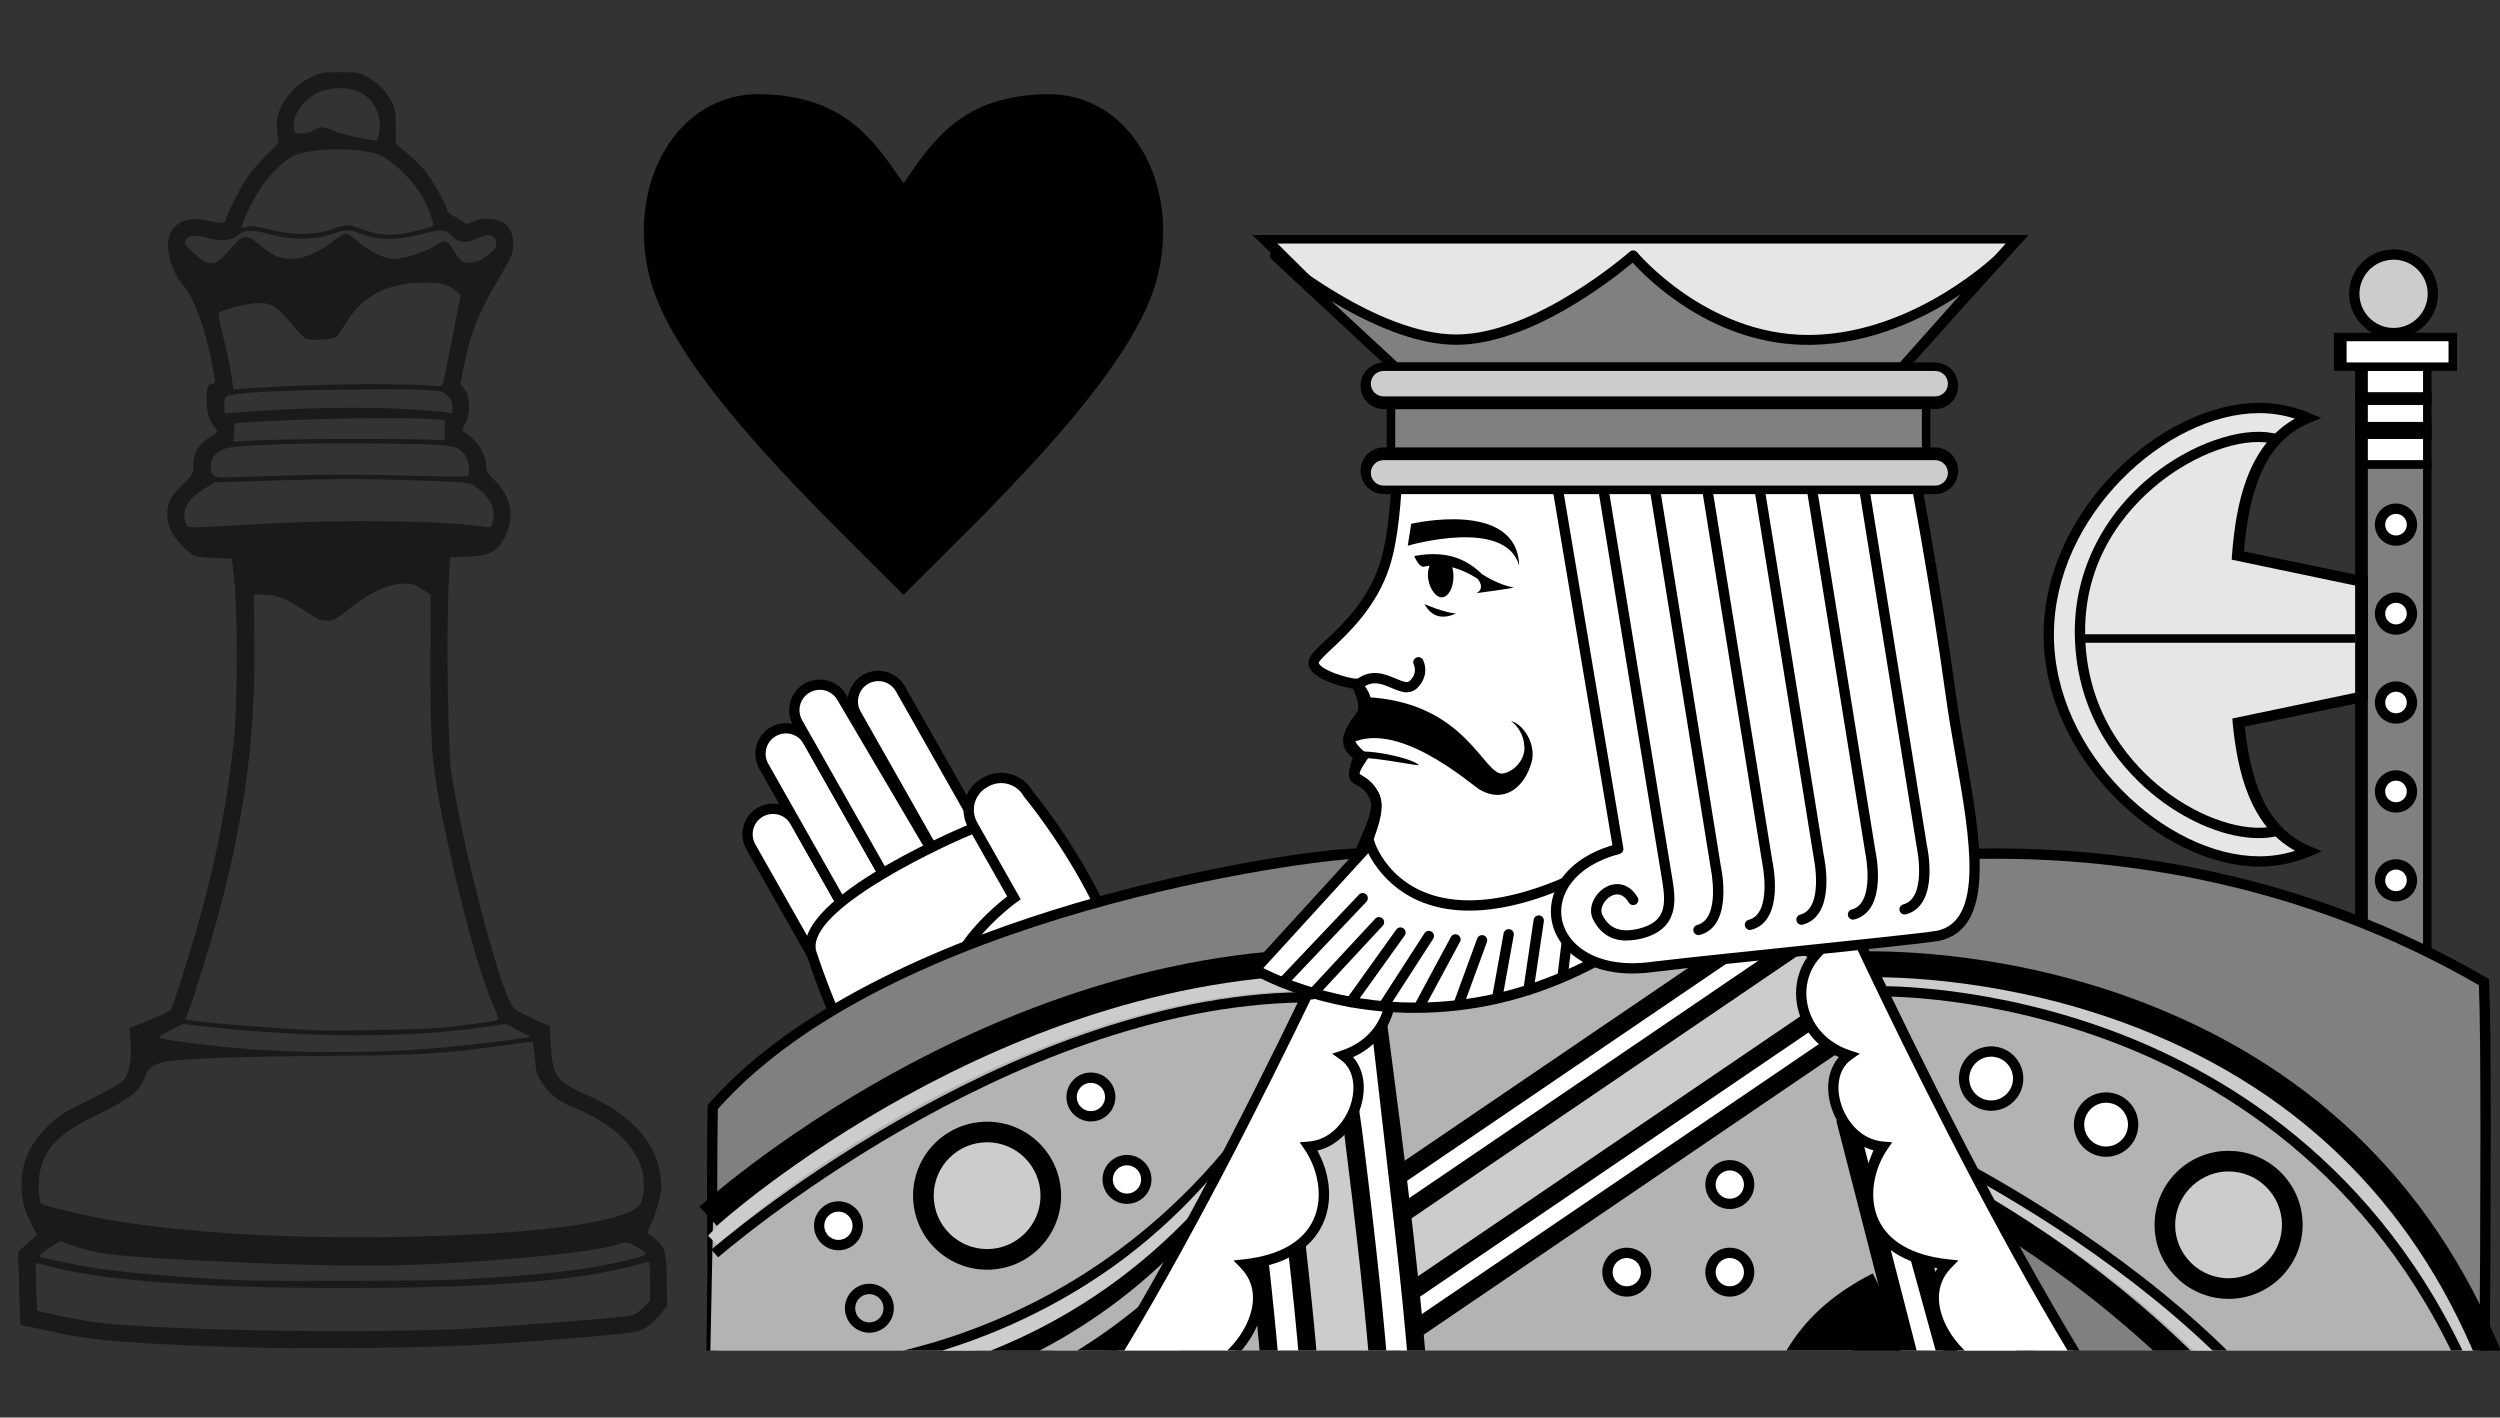 <?xml version="1.0" encoding="UTF-8" standalone="no"?>
<!-- Created with Inkscape (http://www.inkscape.org/) -->

<svg
   xmlns:dc="http://purl.org/dc/elements/1.1/"
   xmlns:cc="http://creativecommons.org/ns#"
   xmlns:rdf="http://www.w3.org/1999/02/22-rdf-syntax-ns#"
   xmlns:svg="http://www.w3.org/2000/svg"
   xmlns="http://www.w3.org/2000/svg"
   xmlns:sodipodi="http://sodipodi.sourceforge.net/DTD/sodipodi-0.dtd"
   xmlns:inkscape="http://www.inkscape.org/namespaces/inkscape"
   width="97mm"
   height="55mm"
   viewBox="0 0 97 55"
   version="1.1"
   id="svg2064"
   inkscape:version="0.92.4 (5da689c313, 2019-01-14)"
   sodipodi:docname="062.svg">
  <rect x="0" y="0" width="97" height="55" fill="#333333" stroke="none"/>
  <defs
     id="defs2058">
    <clipPath
       clipPathUnits="userSpaceOnUse"
       id="clipPath18570">
      <rect
         style="fill:#cccccc;stroke:#000000;stroke-width:0.709;stroke-miterlimit:4;stroke-dasharray:none;stroke-opacity:1"
         id="rect18572"
         width="336.304"
         height="173.29"
         x="118.173"
         y="746.886" />
    </clipPath>
  </defs>
  <sodipodi:namedview
     id="base"
     pagecolor="#ffffff"
     bordercolor="#666666"
     borderopacity="1.0"
     inkscape:pageopacity="0.0"
     inkscape:pageshadow="2"
     inkscape:zoom="1.979899"
     inkscape:cx="299.37"
     inkscape:cy="139.31501"
     inkscape:document-units="mm"
     inkscape:current-layer="layer1"
     showgrid="false"
     inkscape:window-width="1920"
     inkscape:window-height="1133"
     inkscape:window-x="0"
     inkscape:window-y="0"
     inkscape:window-maximized="1" />
  <g
     inkscape:label="Layer 1"
     inkscape:groupmode="layer"
     id="layer1"
     transform="translate(0,-242)">
    <g
       id="g18726"
       transform="matrix(0.282,0,0,0.282,-16.038,34.911)">
      <path
         inkscape:connector-curvature="0"
         id="path3872"
         d="m 89.47,919.71 c -14.602,-0.485 -19.88,-0.906 -24.645,-1.966 -1.918,-0.427 -3.863,-0.84 -4.323,-0.918 l -0.835,-0.143 -0.157,-5.036 -0.157,-5.036 1.301,-1.182 1.301,-1.182 -0.822,-1.625 c -0.957,-1.893 -1.295,-3.201 -1.303,-5.043 -0.013,-3.251 1.005,-5.635 3.469,-8.115 1.633,-1.644 2.042,-1.909 5.833,-3.771 2.242,-1.101 4.364,-2.303 4.715,-2.669 0.81,-0.845 1.189,-2.942 0.981,-5.418 l -0.149,-1.768 2.745,-1.128 c 1.51,-0.62 2.824,-1.237 2.921,-1.37 0.246,-0.339 2.305,-6.701 3.408,-10.528 2.728,-9.472 4.304,-17.346 5.293,-26.449 0.511,-4.705 0.539,-18.018 0.046,-22.32 l -0.32,-2.79 -2.441,-0.116 c -1.343,-0.064 -2.631,-0.229 -2.862,-0.366 -0.825,-0.489 -2.533,-2.303 -2.964,-3.149 -0.638,-1.25 -0.791,-2.592 -0.441,-3.868 0.235,-0.856 0.652,-1.449 1.863,-2.648 1.509,-1.494 1.56,-1.582 1.546,-2.674 -0.025,-1.903 0.762,-3.058 3.006,-4.412 0.402,-0.242 0.406,-0.292 0.054,-0.698 -0.813,-0.936 -1.183,-2.039 -1.231,-3.67 -0.052,-1.752 0.143,-2.463 0.674,-2.463 0.18,0 0.381,-0.088 0.447,-0.195 0.066,-0.107 -0.134,-1.449 -0.445,-2.981 -0.985,-4.854 -2.515,-8.855 -4.057,-10.612 -0.842,-0.959 -1.538,-2.529 -1.828,-4.123 -0.652,-3.589 1.724,-5.503 5.618,-4.526 1.623,0.407 2.246,0.356 2.246,-0.183 0,-0.565 2.106,-4.659 3.147,-6.117 0.559,-0.783 1.734,-2.092 2.611,-2.909 1.391,-1.295 1.574,-1.56 1.429,-2.066 -0.091,-0.32 -0.176,-1.166 -0.189,-1.881 -0.045,-2.544 1.98,-5.354 4.819,-6.684 1.178,-0.552 1.593,-0.619 3.877,-0.619 2.235,0 2.689,0.069 3.604,0.548 1.425,0.746 2.707,2.011 3.449,3.405 0.554,1.04 0.62,1.414 0.622,3.537 l 0.002,2.374 1.569,1.294 c 0.863,0.712 2.043,1.893 2.621,2.624 1.039,1.314 2.896,4.705 2.896,5.289 0,0.166 0.462,0.525 1.027,0.798 0.565,0.274 1.146,0.641 1.292,0.816 0.221,0.267 0.437,0.242 1.332,-0.154 0.775,-0.343 1.397,-0.445 2.27,-0.372 2.029,0.168 3.147,1.378 3.147,3.406 0,1.38 -0.149,1.748 -1.91,4.733 -2.987,5.062 -3.839,7.183 -4.852,12.063 l -0.511,2.465 0.541,0.732 c 0.789,1.067 0.904,3.16 0.249,4.513 -0.271,0.559 -0.492,1.081 -0.492,1.161 0,0.08 0.47,0.482 1.044,0.895 1.228,0.882 2.211,2.655 2.211,3.99 0,0.775 0.163,1.058 1.174,2.043 2.144,2.088 2.75,4.805 1.634,7.326 -1.061,2.398 -2.277,3.098 -5.529,3.183 l -2.278,0.059 -0.184,4.301 c -0.296,6.926 -0.053,22.687 0.392,25.459 1.574,9.8 5.754,26.216 7.928,31.13 0.524,1.185 0.67,1.318 2.372,2.17 0.998,0.499 2.137,1.02 2.532,1.158 l 0.719,0.25 0.153,2.845 c 0.218,4.052 0.788,4.845 4.724,6.569 6.207,2.719 9.65,6.426 10.333,11.125 0.227,1.562 0.201,1.996 -0.218,3.652 -0.261,1.034 -0.739,2.431 -1.062,3.105 -0.53,1.107 -0.55,1.246 -0.205,1.439 0.21,0.118 0.743,0.545 1.184,0.949 0.986,0.904 1.174,1.842 1.193,5.958 l 0.014,2.926 -0.828,1.063 c -1.015,1.303 -2.34,2.248 -3.517,2.507 -1.196,0.264 -10.421,1.045 -19.37,1.641 -8.332,0.554 -25.601,0.77 -35.456,0.443 z m 33.48,-2.655 c 7.368,-0.479 17.209,-1.252 19.521,-1.533 1.735,-0.211 1.913,-0.286 2.848,-1.204 l 0.997,-0.979 v -2.766 c 0,-2.542 -0.033,-2.753 -0.407,-2.602 -1.207,0.487 -5.947,1.525 -8.893,1.946 -8.258,1.182 -17.565,1.65 -32.899,1.654 -19.268,0.005 -32.967,-0.987 -40.082,-2.903 -1.202,-0.324 -2.21,-0.56 -2.241,-0.525 -0.031,0.035 -0.002,1.528 0.065,3.318 l 0.121,3.255 3.515,0.763 c 1.933,0.42 4.561,0.859 5.84,0.975 11.931,1.088 39.242,1.406 51.615,0.602 z m -3.139,-6.647 c 6.522,-0.308 12.524,-0.813 16.856,-1.418 3.545,-0.495 8.622,-1.643 9.019,-2.039 0.136,-0.136 -0.252,-0.488 -1.029,-0.933 -1.352,-0.775 -1.71,-0.841 -2.642,-0.487 -2.653,1.009 -14.373,2.226 -27.087,2.813 -7.779,0.359 -20.679,0.056 -36.038,-0.848 -6.732,-0.396 -9.126,-0.739 -11.819,-1.692 l -1.888,-0.668 -1.121,0.64 c -1.082,0.618 -1.843,1.299 -1.655,1.481 0.19,0.183 5.539,1.286 7.88,1.625 4.594,0.666 13.22,1.375 19.53,1.607 4.925,0.181 25.639,0.125 29.993,-0.081 z m -1.487,-6.048 c 12.938,-0.48 21.578,-1.621 25.35,-3.348 1.442,-0.66 1.806,-1.477 1.762,-3.959 -0.072,-4.12 -3.608,-7.88 -9.75,-10.365 -2.018,-0.817 -3.088,-1.672 -4.306,-3.442 -0.608,-0.884 -0.742,-1.355 -0.929,-3.266 -0.121,-1.228 -0.243,-2.258 -0.273,-2.289 -0.03,-0.031 -1.878,0.201 -4.106,0.514 -8.127,1.144 -11.482,1.346 -23.814,1.43 -13.447,0.092 -21.388,0.405 -23.087,0.909 -1.48,0.44 -1.977,0.891 -2.467,2.241 -0.62,1.707 -1.981,2.761 -6.267,4.855 -5.406,2.641 -7.261,4.451 -8.054,7.862 -0.3,1.291 -0.205,4.103 0.152,4.459 0.303,0.303 6.407,1.754 9.652,2.294 12.139,2.02 28.408,2.762 46.138,2.105 z m -4.093,-25.589 c 3.726,-0.239 10.263,-0.931 13.718,-1.452 l 1.976,-0.298 -1.741,-0.889 -1.741,-0.889 -2.561,0.378 c -10.729,1.583 -23.996,1.584 -38.498,0.005 l -3.387,-0.369 -1.713,0.863 c -1.21,0.609 -1.615,0.916 -1.379,1.044 0.445,0.242 4.809,0.844 9.401,1.296 7.649,0.753 17.235,0.868 25.924,0.311 z m 3.255,-2.998 c 2.784,-0.27 7.71,-0.94 7.948,-1.08 0.087,-0.052 -0.184,-0.851 -0.604,-1.775 -1.948,-4.294 -4.859,-15.021 -7.112,-26.21 -1.447,-7.187 -1.643,-9.795 -1.617,-21.486 l 0.021,-9.088 -1.236,-0.768 c -1.122,-0.697 -1.375,-0.761 -2.747,-0.693 -1.836,0.091 -4.244,1.163 -6.473,2.882 -2.784,2.147 -2.849,2.183 -3.894,2.183 -0.833,0 -1.319,-0.219 -2.93,-1.323 -2.357,-1.614 -3.822,-2.196 -5.652,-2.244 l -1.395,-0.036 0.08,6.394 c 0.159,12.732 -1.248,23.666 -4.758,36.956 -0.977,3.698 -3.565,12.165 -4.251,13.906 l -0.478,1.212 0.518,0.114 c 1.338,0.294 9.913,1.004 16.677,1.381 2.69,0.15 15.39,-0.08 17.903,-0.323 z M 92.492,806.463 c 11.479,-0.669 25.596,-0.493 31.084,0.386 0.847,0.136 0.862,0.124 1.123,-0.845 0.446,-1.656 -0.481,-3.403 -2.52,-4.748 -0.843,-0.556 -0.977,-0.568 -9.109,-0.832 -6.349,-0.206 -10.373,-0.203 -17.438,0.015 l -9.184,0.283 -1.317,0.794 c -2.393,1.443 -3.299,2.964 -2.752,4.62 0.326,0.988 -0.675,0.955 10.113,0.327 z m 4.418,-6.705 c 4.426,-0.134 10.057,-0.124 15.41,0.026 4.639,0.13 8.602,0.172 8.806,0.094 0.58,-0.223 0.303,-2.305 -0.409,-3.078 -1.178,-1.277 -1.366,-1.299 -12.182,-1.418 -9.702,-0.107 -18.445,0.161 -20.428,0.627 -1.294,0.304 -2.241,1.289 -2.241,2.332 0,1.487 0.399,1.773 2.36,1.696 0.94,-0.037 4.848,-0.162 8.684,-0.278 z m 8.254,-5.014 c 4.284,0 8.94,0.04 10.346,0.088 l 2.557,0.088 v -1.367 -1.367 l -1.627,-0.145 c -3.722,-0.333 -17.284,-0.12 -25.032,0.393 l -2.247,0.149 -0.078,1.258 -0.078,1.258 4.185,-0.177 c 2.302,-0.097 7.69,-0.177 11.974,-0.177 z m -8.974,-4.058 c 8.097,-0.4 16.428,-0.262 21.587,0.357 l 1.337,0.161 v -0.864 c 0,-0.637 -0.172,-1.035 -0.654,-1.518 -0.609,-0.609 -0.831,-0.666 -3.197,-0.829 -3.101,-0.213 -18.997,0.023 -23.419,0.348 -1.764,0.129 -3.412,0.345 -3.662,0.479 -0.343,0.184 -0.455,0.489 -0.455,1.243 0,0.55 0.05,1.049 0.111,1.11 0.061,0.061 0.862,0.031 1.779,-0.067 0.917,-0.098 3.875,-0.287 6.573,-0.42 z m 1.766,-3.269 c 5.842,-0.25 14.333,-0.266 17.622,-0.034 2.036,0.144 2.167,0.126 2.264,-0.312 0.368,-1.661 1.156,-5.608 1.95,-9.765 l 0.444,-2.325 -0.665,-0.625 c -0.872,-0.819 -2.02,-1.117 -4.294,-1.113 -5.088,0.007 -8.599,1.823 -10.849,5.612 -0.511,0.861 -1.082,1.691 -1.268,1.846 -0.471,0.391 -3.61,0.565 -4.228,0.234 -0.272,-0.145 -1.222,-1.136 -2.112,-2.202 -2.032,-2.433 -2.758,-2.815 -5.008,-2.633 -1.484,0.12 -4.394,0.907 -4.845,1.311 -0.098,0.088 0.184,1.575 0.627,3.304 0.443,1.729 0.938,4.061 1.1,5.181 l 0.294,2.036 1.868,-0.145 c 1.028,-0.08 4.222,-0.246 7.099,-0.369 z m -10.262,-17.86 c 0.43,-0.47 1.138,-1.246 1.572,-1.726 1.126,-1.242 1.747,-1.176 3.543,0.379 0.898,0.777 1.836,1.361 2.478,1.54 2.224,0.623 4.736,-0.124 7.415,-2.204 0.745,-0.579 1.556,-1.052 1.802,-1.052 0.246,0 0.939,0.458 1.541,1.018 1.488,1.383 3.7,2.47 5.028,2.47 1.305,0 4.4,-0.967 5.499,-1.718 1.481,-1.012 1.897,-0.917 2.773,0.635 0.812,1.439 1.456,1.823 2.618,1.561 0.947,-0.214 1.15,-0.321 2.323,-1.234 0.627,-0.488 0.872,-0.855 0.872,-1.31 0,-1.26 -0.994,-1.519 -2.757,-0.719 -1.54,0.699 -2.395,0.609 -3.358,-0.354 -0.992,-0.992 -1.399,-1.012 -4.348,-0.216 -3.16,0.854 -6.074,0.795 -8.331,-0.168 -1.328,-0.567 -1.949,-0.543 -3.991,0.151 -2.394,0.814 -5.331,0.809 -8.339,-0.016 -2.289,-0.627 -3.667,-0.616 -4.319,0.036 -0.858,0.858 -2.414,1.001 -4.526,0.413 -1.579,-0.439 -2.517,-0.292 -2.786,0.436 -0.157,0.425 0.018,0.696 1.089,1.679 1.914,1.756 2.875,1.847 4.202,0.398 z m 26.458,-3.436 c 1.258,-0.333 2.325,-0.64 2.37,-0.683 0.045,-0.042 -0.149,-0.771 -0.432,-1.62 -0.971,-2.917 -3.527,-6.042 -6.427,-7.856 -2.303,-1.441 -10.584,-1.394 -12.87,0.072 -1.175,0.754 -2.55,2.129 -3.779,3.779 -0.796,1.069 -2.537,4.408 -2.835,5.437 -0.136,0.47 -0.093,0.489 0.714,0.307 0.645,-0.146 1.4,-0.053 3.034,0.371 3.083,0.801 6.386,0.795 8.54,-0.016 1.881,-0.708 2.314,-0.718 4.001,-0.087 2.698,1.01 4.696,1.086 7.684,0.294 z m -5.181,-13.141 c 0.429,-2.144 -0.117,-3.986 -1.556,-5.25 -1.409,-1.237 -3.779,-1.581 -6.114,-0.888 -2.251,0.669 -4.157,3.02 -3.999,4.934 0.069,0.84 0.117,0.888 0.952,0.957 0.584,0.048 1.139,-0.088 1.655,-0.407 0.992,-0.613 1.306,-0.603 3.053,0.096 1.149,0.46 3.856,1.067 5.602,1.256 0.144,0.016 0.327,-0.299 0.407,-0.698 z"
         style="fill:#1a1a1a;stroke-width:0.233" />
      <g
         clip-path="url(#clipPath18570)"
         id="g18566">
        <polygon
           id="polygon11754"
           points="474.38,323.82 451.02,265.3 437.78,263.85 428.98,244.57 351.55,260.96 343.9,265.3 343.69,283.5 352.38,374.27 353,404.05 350.11,425.56 346.18,434.66 339.14,442.1 324.67,448.72 329.84,468.16 340.59,511.79 359.3,539.38 447.91,538.21 434,516.96 434,507.62 436.9,504.14 456.06,505.58 453.12,473.53 447.41,401.04 446.56,377.63 455.16,371.4 458.19,361.7 466.6,354.75 476.04,350.5 473.34,336.09 "
           style="fill:#b3b3b3"
           transform="matrix(0.584,0,0,0.584,44.321,708.846)" />
        <rect
           style="fill:#808080;stroke-width:0.584"
           y="798.252"
           x="382.076"
           height="83.562"
           width="8.765"
           id="rect11764" />
        <path
           id="path11766"
           d="m 391.425,882.398 h -10.518 v -84.731 h 10.518 z m -8.765,-1.753 h 7.597 v -81.809 h -7.597 z"
           inkscape:connector-curvature="0"
           style="stroke-width:0.584" />
        <rect
           style="fill:#ffffff;stroke-width:0.584"
           y="794.161"
           x="382.076"
           height="4.09"
           width="8.765"
           id="rect11772" />
        <path
           inkscape:connector-curvature="0"
           d="m 391.425,798.836 h -10.518 v -6.428 h 10.518 z m -8.765,-1.169 h 7.597 v -2.922 h -7.597 z"
           id="path11774"
           style="stroke-width:0.584" />
        <rect
           style="fill:#ffffff;stroke-width:0.584"
           y="788.902"
           x="382.076"
           height="5.259"
           width="8.765"
           id="rect11778" />
        <path
           inkscape:connector-curvature="0"
           d="m 391.425,794.746 h -10.518 v -6.428 h 10.518 z m -8.765,-2.337 h 7.597 v -2.337 h -7.597 z"
           id="path11780"
           style="stroke-width:0.584" />
        <rect
           style="fill:#ffffff;stroke-width:0.584"
           y="784.812"
           x="382.076"
           height="4.09"
           width="8.765"
           id="rect11784" />
        <path
           inkscape:connector-curvature="0"
           d="m 391.425,790.071 h -10.518 v -5.844 h 10.518 z m -8.765,-1.753 h 7.597 v -2.922 h -7.597 z"
           id="path11786"
           style="stroke-width:0.584" />
        <rect
           style="fill:#ffffff;stroke-width:0.584"
           y="780.721"
           x="379.154"
           height="4.09"
           width="15.193"
           id="rect11790" />
        <path
           inkscape:connector-curvature="0"
           d="m 394.931,785.396 h -16.946 v -5.259 h 16.946 z m -15.193,-1.169 h 14.024 v -2.922 h -14.024 z"
           id="path11792"
           style="stroke-width:0.584" />
        <circle
           style="fill:#cccccc;stroke-width:0.584"
           cy="774.784"
           cx="386.201"
           r="5.405"
           id="circle11796" />
        <path
           id="path11798"
           d="m 386.201,780.897 c -3.372,0 -6.115,-2.743 -6.115,-6.114 0,-3.371 2.742,-6.115 6.115,-6.115 3.371,0 6.114,2.743 6.114,6.115 0,3.372 -2.741,6.112 -6.112,6.112 z m 0,-10.81 c -2.59,0 -4.696,2.107 -4.696,4.696 0,2.59 2.106,4.696 4.696,4.696 2.59,0 4.696,-2.107 4.696,-4.696 0,-2.595 -2.104,-4.698 -4.698,-4.698 z"
           inkscape:connector-curvature="0"
           style="stroke-width:0.584" />
        <path
           id="path11806"
           d="m 382.076,814.345 -17.169,-3.547 c 0.7,-9.033 2.839,-16.088 9.635,-18.937 -2.128,-0.891 -4.42,-1.373 -6.76,-1.373 -12.625,0 -28.997,13.967 -28.997,31.199 0,17.23 16.344,31.197 28.97,31.197 2.341,0 4.594,-0.482 6.72,-1.374 -6.489,-2.721 -8.657,-9.279 -9.462,-17.734 l 17.063,-3.526 v -15.906 z"
           inkscape:connector-curvature="0"
           style="fill:#e6e6e6;stroke-width:0.584" />
        <path
           id="path11808"
           d="m 367.742,853.596 c -13.367,0 -29.694,-14.723 -29.694,-31.906 0,-17.184 16.317,-31.908 29.676,-31.908 2.367,0 4.713,0.48 6.973,1.429 l 1.56,0.654 -1.56,0.653 c -5.534,2.322 -8.225,7.797 -9.092,17.718 l 17.063,3.529 v 17.057 l -16.945,3.513 c 0.975,9.156 3.737,14.262 9.116,16.517 l 1.513,0.654 -1.581,0.653 c -2.256,0.947 -4.634,1.426 -7.018,1.426 z m -0.018,-62.397 c -12.721,0 -28.258,14.069 -28.258,30.49 0,16.42 15.548,30.488 28.277,30.488 1.662,0 3.31,-0.254 4.918,-0.757 -5.043,-2.822 -7.718,-8.334 -8.597,-17.574 l -0.047,-0.631 16.894,-3.538 v -14.755 l -16.985,-3.557 0.042,-0.621 c 0.531,-6.849 2.019,-15.014 8.659,-18.787 -1.607,-0.508 -3.255,-0.76 -4.903,-0.76 z"
           inkscape:connector-curvature="0"
           style="stroke-width:0.584" />
        <path
           id="path11812"
           d="m 386.534,808.747 c -1.212,0 -2.197,-0.986 -2.197,-2.198 0,-1.211 0.985,-2.197 2.197,-2.197 1.211,0 2.197,0.985 2.197,2.197 -0.006,1.21 -0.988,2.197 -2.197,2.197 z"
           inkscape:connector-curvature="0"
           style="fill:#ffffff;stroke-width:0.584" />
        <path
           id="path11814"
           d="m 386.534,805.06 c 0.82,0 1.488,0.667 1.488,1.488 0,0.821 -0.668,1.488 -1.488,1.488 -0.82,0 -1.488,-0.667 -1.488,-1.488 0,-0.824 0.666,-1.49 1.49,-1.49 m 0,-1.42 c -1.605,0 -2.906,1.301 -2.906,2.905 0,1.605 1.301,2.906 2.906,2.906 1.605,0 2.905,-1.301 2.905,-2.906 0,-1.605 -1.303,-2.904 -2.904,-2.904 z"
           inkscape:connector-curvature="0"
           style="stroke-width:0.584" />
        <path
           id="path11818"
           d="m 386.534,820.977 c -1.212,0 -2.197,-0.985 -2.197,-2.197 0,-1.211 0.985,-2.197 2.197,-2.197 1.211,0 2.197,0.985 2.197,2.197 0,1.211 -0.988,2.197 -2.197,2.197 z"
           inkscape:connector-curvature="0"
           style="fill:#ffffff;stroke-width:0.584" />
        <path
           id="path11820"
           d="m 386.534,817.296 c 0.82,0 1.488,0.667 1.488,1.488 0,0.82 -0.668,1.488 -1.488,1.488 -0.82,0 -1.488,-0.667 -1.488,-1.488 0,-0.82 0.666,-1.49 1.49,-1.49 m 0,-1.42 c -1.605,0 -2.906,1.3 -2.906,2.905 0,1.605 1.301,2.906 2.906,2.906 1.605,0 2.905,-1.301 2.905,-2.906 0,-1.601 -1.303,-2.904 -2.904,-2.904 z"
           inkscape:connector-curvature="0"
           style="stroke-width:0.584" />
        <path
           id="path11824"
           d="m 386.534,833.214 c -1.212,0 -2.197,-0.985 -2.197,-2.197 0,-1.211 0.985,-2.198 2.197,-2.198 1.211,0 2.197,0.986 2.197,2.198 -0.006,1.215 -0.988,2.197 -2.197,2.197 z"
           inkscape:connector-curvature="0"
           style="fill:#ffffff;stroke-width:0.584" />
        <path
           id="path11826"
           d="m 386.534,829.526 c 0.82,0 1.488,0.668 1.488,1.489 0,0.82 -0.668,1.488 -1.488,1.488 -0.82,0 -1.488,-0.667 -1.488,-1.488 0,-0.818 0.666,-1.49 1.49,-1.49 m 0,-1.414 c -1.605,0 -2.906,1.301 -2.906,2.907 0,1.605 1.301,2.905 2.906,2.905 1.605,0 2.905,-1.301 2.905,-2.905 0,-1.601 -1.303,-2.904 -2.904,-2.904 z"
           inkscape:connector-curvature="0"
           style="stroke-width:0.584" />
        <path
           id="path11830"
           d="m 386.534,845.45 c -1.212,0 -2.197,-0.986 -2.197,-2.197 0,-1.211 0.985,-2.197 2.197,-2.197 1.211,0 2.197,0.985 2.197,2.197 0,1.211 -0.988,2.197 -2.197,2.197 z"
           inkscape:connector-curvature="0"
           style="fill:#ffffff;stroke-width:0.584" />
        <path
           id="path11832"
           d="m 386.534,841.763 c 0.82,0 1.488,0.667 1.488,1.488 0,0.821 -0.668,1.488 -1.488,1.488 -0.82,0 -1.488,-0.667 -1.488,-1.488 0,-0.824 0.666,-1.49 1.49,-1.49 m 0,-1.414 c -1.605,0 -2.906,1.301 -2.906,2.906 0,1.605 1.301,2.906 2.906,2.906 1.605,0 2.905,-1.301 2.905,-2.906 0,-1.605 -1.303,-2.904 -2.904,-2.904 z"
           inkscape:connector-curvature="0"
           style="stroke-width:0.584" />
        <path
           id="path11836"
           d="m 386.534,857.686 c -1.212,0 -2.197,-0.985 -2.197,-2.197 0,-1.211 0.985,-2.197 2.197,-2.197 1.211,0 2.197,0.985 2.197,2.197 0,1.211 -0.988,2.197 -2.197,2.197 z"
           inkscape:connector-curvature="0"
           style="fill:#ffffff;stroke-width:0.584" />
        <path
           id="path11838"
           d="m 386.534,853.999 c 0.82,0 1.488,0.667 1.488,1.488 0,0.82 -0.668,1.488 -1.488,1.488 -0.82,0 -1.488,-0.667 -1.488,-1.488 0,-0.82 0.666,-1.49 1.49,-1.49 m 0,-1.42 c -1.605,0 -2.906,1.301 -2.906,2.905 0,1.606 1.301,2.905 2.906,2.905 1.605,0 2.905,-1.3 2.905,-2.905 0,-1.601 -1.303,-2.904 -2.904,-2.904 z"
           inkscape:connector-curvature="0"
           style="stroke-width:0.584" />
        <path
           id="path11842"
           d="m 386.534,869.917 c -1.212,0 -2.197,-0.985 -2.197,-2.197 0,-1.211 0.985,-2.197 2.197,-2.197 1.211,0 2.197,0.986 2.197,2.197 -0.006,1.215 -0.988,2.197 -2.197,2.197 z"
           inkscape:connector-curvature="0"
           style="fill:#ffffff;stroke-width:0.584" />
        <path
           id="path11844"
           d="m 386.534,866.235 c 0.82,0 1.488,0.667 1.488,1.488 0,0.82 -0.668,1.488 -1.488,1.488 -0.82,0 -1.488,-0.667 -1.488,-1.488 0,-0.824 0.666,-1.49 1.49,-1.49 m 0,-1.42 c -1.605,0 -2.906,1.302 -2.906,2.907 0,1.605 1.301,2.905 2.906,2.905 1.605,0 2.905,-1.301 2.905,-2.905 0,-1.605 -1.303,-2.904 -2.904,-2.904 z"
           inkscape:connector-curvature="0"
           style="stroke-width:0.584" />
        <path
           id="path11848"
           d="m 367.636,849.675 c -4.243,0 -9.447,-2.029 -13.976,-5.566 -4.175,-3.261 -11.198,-10.534 -11.318,-22.601 -0.087,-8.711 4.102,-16.88 11.493,-22.408 5.59,-4.183 12.381,-6.222 16.517,-4.961 l -0.414,1.356 c -3.73,-1.135 -10.002,0.811 -15.253,4.739 -4.128,3.089 -11.037,9.958 -10.924,21.259 0.114,11.472 6.799,18.393 10.774,21.497 5.095,3.979 11.265,5.996 15.361,5.018 l 0.33,1.379 c -0.812,0.193 -1.683,0.286 -2.595,0.286 z"
           inkscape:connector-curvature="0"
           style="stroke-width:0.584" />
        <rect
           id="rect11852"
           width="37.983"
           height="1.169"
           x="342.924"
           y="821.626"
           style="stroke-width:0.584" />
        <line
           id="line11858"
           y2="863.845"
           x1="242.591"
           x2="313.479"
           y1="912.054"
           style="fill:#fdcb45;stroke-width:0.584" />
        <rect
           id="rect11860"
           width="21.267"
           transform="rotate(55.784)"
           height="85.728"
           x="879.976"
           y="226.522"
           style="stroke-width:0.584" />
        <line
           id="line11864"
           y2="863.845"
           x1="242.591"
           x2="313.479"
           y1="912.054"
           style="fill:#fdcb45;stroke-width:0.584" />
        <rect
           id="rect11866"
           x="882.447"
           y="226.532"
           width="16.305"
           height="85.728"
           transform="rotate(55.784)"
           style="fill:#ffffff;stroke-width:0.584" />
        <rect
           id="rect11870"
           width="12.052"
           transform="rotate(55.784)"
           height="85.722"
           x="884.578"
           y="226.527"
           style="stroke-width:0.584" />
        <rect
           id="rect11874"
           x="887.064"
           y="226.522"
           width="7.089"
           height="85.728"
           transform="rotate(55.784)"
           style="fill:#cccccc;stroke-width:0.584" />
        <path
           id="path11880"
           d="m 231.734,907.642 c -1.227,0.571 -2.528,-0.06 -3.733,0.141 1.288,2.492 2.424,4.955 1.382,7.732 -1.138,3.034 -3.835,4.11 -5.555,6.442 -1.453,1.968 -0.016,5.769 0.526,8.061 1.001,4.216 2.231,8.343 2.916,12.628 0.522,3.269 0.52,8.45 2.756,11.109 1.287,-1.524 2.336,-3.957 3.153,-5.797 1.12,-2.527 0.971,-5.605 0.919,-8.275 -0.153,-7.897 -1.442,-28.727 -2.734,-31.175"
           inkscape:connector-curvature="0"
           style="fill:#b3b3b3;stroke-width:0.584" />
        <path
           inkscape:connector-curvature="0"
           d="m 237.274,972.85 -10.28,-20.222 c 2.499,-1.27 3.341,-1.698 3.931,-7.427 0.887,-8.609 -0.234,-23.982 -3.871,-53.063 -0.041,-0.324 -0.783,-6.043 -1.519,-11.714 -0.738,-5.688 -1.47,-11.33 -1.495,-11.528 l 22.509,-2.819 c 0.055,0.427 0.766,5.905 1.482,11.427 0.751,5.787 1.509,11.622 1.534,11.821 3.965,31.716 5.029,47.49 3.927,58.201 -1.309,12.634 -6.159,20.213 -16.222,25.326 z m -1.981,-105.364 11.253,-1.421 c 0,0.004 10e-4,0.008 10e-4,0.012 l -11.255,1.408 z"
           id="path11882"
           style="stroke-width:0.584" />
        <path
           style="fill:#ffffff;stroke-width:0.584"
           inkscape:connector-curvature="0"
           d="m 236.152,970.641 -8.032,-15.798 c 2.751,-1.399 4.265,-2.168 5.093,-7.905 1.083,-7.5 0.356,-20.854 -2.428,-44.653 -0.133,-1.14 -0.465,-4.04 -0.875,-7.621 -0.874,-7.633 -2.192,-19.17 -2.545,-21.981 l 17.584,-2.21 c 0.366,2.909 1.64,14.045 2.569,22.177 0.407,3.56 0.737,6.442 0.87,7.576 3.052,26.088 3.716,39.895 2.366,49.243 -1.502,10.396 -5.873,16.73 -14.603,21.171 z"
           id="path11886" />
        <path
           inkscape:connector-curvature="0"
           d="m 234.866,968.111 -5.461,-10.743 c 7.279,-3.7 10.191,-7.785 2.926,-65.891 -0.039,-0.292 -0.392,-2.743 -0.743,-5.187 -0.568,-3.955 -0.737,-5.138 -0.765,-5.357 l 11.958,-1.499 -5.978,0.75 5.976,-0.773 c 0.042,0.313 0.39,2.736 0.74,5.166 0.573,3.993 0.744,5.187 0.772,5.406 3.861,30.877 4.957,46.857 3.913,56.997 -1.297,12.575 -6.276,17.542 -13.341,21.136 z"
           id="path11890"
           style="stroke-width:0.584" />
        <path
           style="fill:#cccccc;stroke-width:0.584"
           inkscape:connector-curvature="0"
           d="m 233.738,965.902 -3.212,-6.319 c 9.139,-4.646 11.475,-11.068 4.115,-69.59 l 7.034,-0.885 c 7.316,58.155 6.13,69.637 -7.935,76.79 z"
           id="path11894" />
        <path
           style="fill:#ffffff;stroke-width:0.584"
           inkscape:connector-curvature="0"
           d="m 280.697,912.054 c -1.466,0 -2.658,-1.193 -2.658,-2.658 0,-1.466 1.193,-2.659 2.658,-2.659 1.465,0 2.659,1.193 2.659,2.659 0,1.467 -1.198,2.659 -2.659,2.659 z"
           id="path11934" />
        <path
           inkscape:connector-curvature="0"
           d="m 280.697,907.444 c 1.075,0 1.949,0.874 1.949,1.949 0,1.075 -0.874,1.949 -1.949,1.949 -1.075,0 -1.949,-0.874 -1.949,-1.949 0,-1.075 0.877,-1.952 1.952,-1.952 m 0,-1.414 c -1.86,0 -3.368,1.508 -3.368,3.368 0,1.859 1.508,3.367 3.368,3.367 1.859,0 3.368,-1.508 3.368,-3.367 0,-1.858 -1.508,-3.366 -3.366,-3.366 z"
           id="path11936"
           style="stroke-width:0.584" />
        <path
           style="fill:#ffffff;stroke-width:0.584"
           inkscape:connector-curvature="0"
           d="m 294.873,912.054 c -1.466,0 -2.658,-1.193 -2.658,-2.658 0,-1.466 1.193,-2.659 2.658,-2.659 1.466,0 2.658,1.193 2.658,2.659 0,1.467 -1.192,2.659 -2.659,2.659 z"
           id="path11940" />
        <path
           inkscape:connector-curvature="0"
           d="m 294.873,907.444 c 1.076,0 1.949,0.874 1.949,1.949 0,1.075 -0.874,1.949 -1.949,1.949 -1.075,0 -1.949,-0.874 -1.949,-1.949 0,-1.075 0.877,-1.952 1.952,-1.952 m 0,-1.414 c -1.859,0 -3.367,1.508 -3.367,3.368 0,1.859 1.508,3.367 3.367,3.367 1.859,0 3.368,-1.508 3.368,-3.367 0,-1.858 -1.508,-3.366 -3.366,-3.366 z"
           id="path11942"
           style="stroke-width:0.584" />
        <path
           style="fill:#ffffff;stroke-width:0.584"
           inkscape:connector-curvature="0"
           d="m 294.873,899.999 c -1.466,0 -2.658,-1.193 -2.658,-2.658 0,-1.465 1.193,-2.658 2.658,-2.658 1.466,0 2.658,1.193 2.658,2.658 0,1.465 -1.192,2.659 -2.659,2.659 z"
           id="path11946" />
        <path
           inkscape:connector-curvature="0"
           d="m 294.873,895.394 c 1.076,0 1.949,0.874 1.949,1.949 0,1.075 -0.874,1.949 -1.949,1.949 -1.075,0 -1.949,-0.874 -1.949,-1.949 0,-1.075 0.877,-1.952 1.952,-1.952 m 0,-1.42 c -1.859,0 -3.367,1.508 -3.367,3.368 0,1.859 1.508,3.368 3.367,3.368 1.859,0 3.368,-1.508 3.368,-3.368 0,-1.859 -1.508,-3.366 -3.366,-3.366 z"
           id="path11948"
           style="stroke-width:0.584" />
        <path
           inkscape:connector-curvature="0"
           d="m 305.269,1016.349 c 0,0 -0.001,-0.01 -0.001,-0.011 l 11.254,-1.409 -11.255,1.42 z m 0,-0.012 c -0.056,-0.427 -0.766,-5.905 -1.482,-11.428 -0.751,-5.786 -1.509,-11.622 -1.534,-11.821 -3.965,-31.716 -5.029,-47.49 -3.927,-58.201 1.302,-12.634 6.151,-20.208 16.216,-25.325 l 10.28,20.221 c -2.499,1.27 -3.341,1.698 -3.931,7.428 -0.887,8.609 0.234,23.982 3.871,53.062 0.041,0.325 0.783,6.043 1.519,11.716 0.737,5.687 1.47,11.33 1.495,11.528 l -22.509,2.822 z"
           id="path11976"
           style="stroke-width:0.584" />
        <rect
           style="fill:#cccccc;stroke-width:0.584"
           transform="rotate(73.955)"
           height="11.343"
           width="71.184"
           y="-66.986"
           x="946.02"
           id="rect12098" />
        <rect
           y="-58.702"
           x="944.452"
           height="5.672"
           transform="rotate(73.955)"
           width="71.184"
           id="rect12102"
           style="stroke-width:0.584" />
        <path
           id="path12144"
           d="m 178.079,868.257 c 0.954,1.685 0.364,3.823 -1.322,4.778 -1.684,0.954 -3.823,0.361 -4.776,-1.324 L 160.175,850.871 c -0.952,-1.685 -0.36,-3.823 1.324,-4.778 1.684,-0.954 3.823,-0.362 4.776,1.322 l 11.798,20.844 z"
           inkscape:connector-curvature="0"
           style="fill:#ffffff;stroke-width:0.584" />
        <path
           id="path12146"
           d="m 175.035,874.2 c -1.518,0 -2.924,-0.82 -3.67,-2.139 l -11.805,-20.84 c -1.144,-2.022 -0.429,-4.599 1.591,-5.744 0.633,-0.359 1.35,-0.548 2.073,-0.548 1.516,0 2.922,0.819 3.67,2.138 l 11.804,20.841 c 0.555,0.98 0.695,2.117 0.395,3.202 -0.3,1.085 -1.005,1.988 -1.985,2.543 -0.631,0.351 -1.35,0.543 -2.074,0.543 z m -11.81,-27.856 c -0.479,0 -0.954,0.125 -1.375,0.363 -1.341,0.76 -1.814,2.47 -1.056,3.812 l 11.804,20.839 c 0.496,0.876 1.43,1.42 2.437,1.42 0.479,0 0.954,-0.126 1.374,-0.363 0.651,-0.368 1.118,-0.967 1.317,-1.688 0.199,-0.719 0.106,-1.473 -0.262,-2.124 l -11.804,-20.841 c -0.491,-0.871 -1.426,-1.414 -2.431,-1.414 z"
           inkscape:connector-curvature="0"
           style="stroke-width:0.584" />
        <path
           id="path12150"
           d="m 179.861,857.178 c 0.954,1.685 0.363,3.823 -1.321,4.778 -1.685,0.953 -3.823,0.362 -4.778,-1.323 l -11.804,-20.841 c -0.954,-1.684 -0.361,-3.823 1.324,-4.778 1.685,-0.953 3.823,-0.361 4.776,1.324 l 11.804,20.838 z"
           inkscape:connector-curvature="0"
           style="fill:#ffffff;stroke-width:0.584" />
        <path
           id="path12152"
           d="m 176.817,863.121 c -1.517,0 -2.924,-0.819 -3.671,-2.138 l -11.803,-20.841 c -1.145,-2.021 -0.431,-4.598 1.591,-5.744 0.633,-0.358 1.35,-0.548 2.073,-0.548 1.518,0 2.924,0.82 3.669,2.139 l 11.804,20.841 c 0.555,0.979 0.695,2.117 0.395,3.201 -0.3,1.085 -1.004,1.988 -1.984,2.543 -0.637,0.356 -1.35,0.549 -2.074,0.549 z m -11.81,-27.856 c -0.479,0 -0.954,0.126 -1.374,0.363 -1.342,0.761 -1.816,2.47 -1.056,3.811 l 11.803,20.841 c 0.496,0.875 1.43,1.419 2.437,1.419 0.479,0 0.954,-0.126 1.375,-0.363 0.649,-0.368 1.117,-0.967 1.316,-1.687 0.199,-0.72 0.106,-1.474 -0.262,-2.124 l -11.804,-20.841 c -0.491,-0.877 -1.426,-1.42 -2.431,-1.42 z"
           inkscape:connector-curvature="0"
           style="stroke-width:0.584" />
        <path
           id="path12156"
           d="m 192.571,849.979 c 0.953,1.685 0.362,3.824 -1.322,4.776 -1.685,0.955 -3.823,0.363 -4.778,-1.322 l -11.804,-20.841 c -0.952,-1.685 -0.361,-3.823 1.324,-4.777 1.683,-0.954 3.823,-0.362 4.776,1.322 l 11.804,20.85 z"
           inkscape:connector-curvature="0"
           style="fill:#ffffff;stroke-width:0.584" />
        <path
           id="path12158"
           d="m 189.521,855.921 c -1.516,0 -2.922,-0.819 -3.67,-2.138 l -11.803,-20.841 c -1.144,-2.022 -0.429,-4.599 1.591,-5.744 0.632,-0.358 1.349,-0.548 2.072,-0.548 1.517,0 2.924,0.819 3.67,2.137 l 11.804,20.841 c 0.555,0.98 0.694,2.117 0.394,3.202 -0.3,1.085 -1.004,1.987 -1.984,2.541 -0.625,0.362 -1.344,0.549 -2.069,0.549 z m -11.81,-27.85 c -0.479,0 -0.954,0.125 -1.374,0.363 -1.341,0.759 -1.815,2.469 -1.056,3.811 l 11.803,20.84 c 0.496,0.876 1.43,1.419 2.436,1.419 0.48,0 0.955,-0.126 1.376,-0.364 0.65,-0.368 1.117,-0.967 1.317,-1.686 0.199,-0.719 0.106,-1.474 -0.262,-2.125 l -11.803,-20.84 c -0.485,-0.877 -1.42,-1.42 -2.431,-1.42 z"
           inkscape:connector-curvature="0"
           style="stroke-width:0.584" />
        <path
           id="path12162"
           d="m 184.98,851.171 c 0.952,1.684 -0.098,3.835 -1.782,4.789 -1.685,0.954 -3.822,0.362 -4.776,-1.322 l -11.803,-20.842 c -0.955,-1.684 -0.363,-3.823 1.321,-4.776 1.686,-0.954 3.823,-0.361 4.778,1.323 l 12.26,20.826 z"
           inkscape:connector-curvature="0"
           style="fill:#ffffff;stroke-width:0.584" />
        <path
           id="path12164"
           d="m 181.474,857.125 c -1.516,0 -2.922,-0.819 -3.669,-2.137 l -11.804,-20.842 c -0.555,-0.979 -0.696,-2.116 -0.396,-3.2 0.3,-1.085 1.005,-1.989 1.984,-2.543 0.633,-0.359 1.351,-0.548 2.074,-0.548 1.516,0 2.923,0.819 3.67,2.138 l 12.258,20.818 c 1.183,2.093 -0.103,4.667 -2.045,5.766 -0.625,0.356 -1.344,0.549 -2.069,0.549 z m -11.81,-27.856 c -0.48,0 -0.955,0.126 -1.375,0.363 -0.649,0.368 -1.117,0.967 -1.317,1.687 -0.199,0.72 -0.106,1.474 0.263,2.123 l 11.804,20.842 c 0.496,0.875 1.429,1.418 2.435,1.418 0.479,0 0.954,-0.125 1.375,-0.363 1.345,-0.763 2.275,-2.48 1.515,-3.823 l -12.257,-20.817 c -0.503,-0.894 -1.438,-1.438 -2.443,-1.438 z"
           inkscape:connector-curvature="0"
           style="stroke-width:0.584" />
        <path
           id="path12168"
           d="m 204.953,868.286 c 1.159,2.048 0.439,4.647 -1.609,5.806 l -19.018,10.771 c -2.047,1.159 -4.647,0.44 -5.807,-1.608 0,0 -2.216,-0.721 -4.879,-5.432 -2.663,-4.71 -5.028,-12.063 -5.028,-12.063 -2.871,-7.031 22.1,-17.417 22.1,-17.417 2.049,-1.159 3.174,0.4 4.332,2.447 l 9.911,17.49 z"
           inkscape:connector-curvature="0"
           style="fill:#ffffff;stroke-width:0.584" />
        <path
           id="path12170"
           d="m 182.228,886.126 c -1.705,0 -3.292,-0.878 -4.2,-2.306 -0.726,-0.345 -2.72,-1.598 -5.008,-5.647 -2.667,-4.719 -4.987,-11.892 -5.085,-12.194 -3.016,-7.382 19.665,-17.106 22.464,-18.273 0.558,-0.309 1.103,-0.466 1.619,-0.466 1.686,0 2.723,1.582 3.64,3.203 l 9.909,17.494 c 1.35,2.386 0.508,5.423 -1.876,6.773 l -19.018,10.771 c -0.742,0.421 -1.589,0.649 -2.443,0.649 z m 9.794,-37.469 c -0.28,0 -0.604,0.102 -0.96,0.304 l -0.076,0.037 c -6.764,2.815 -23.852,11.265 -21.716,16.496 0.042,0.123 2.393,7.39 4.988,11.981 2.449,4.334 4.472,5.103 4.492,5.11 l 0.247,0.089 0.14,0.232 c 0.63,1.112 1.816,1.802 3.095,1.802 0.609,0 1.213,-0.16 1.747,-0.462 l 19.018,-10.771 c 1.705,-0.964 2.306,-3.136 1.342,-4.841 l -9.909,-17.494 c -0.882,-1.531 -1.589,-2.478 -2.419,-2.478 z"
           inkscape:connector-curvature="0"
           style="stroke-width:0.584" />
        <path
           id="path12174"
           d="m 210.832,865.627 c -3.669,-11.499 -12.498,-22.069 -12.498,-22.069 -1.16,-2.048 -3.759,-2.767 -5.807,-1.608 l -0.211,0.119 c -2.046,1.16 -2.766,3.761 -1.608,5.807 l 5.674,10.018 c 0,0 -13.026,9.263 -7.65,17.463 l 4.817,0.058 c 1.159,2.047 3.761,2.767 5.807,1.607 l 9.868,-5.589 c 2.045,-1.151 1.42,-2.758 1.607,-5.797 z"
           inkscape:connector-curvature="0"
           style="fill:#ffffff;stroke-width:0.584" />
        <path
           id="path12176"
           d="m 197.257,878.284 c -1.649,0 -3.187,-0.82 -4.107,-2.167 l -4.807,-0.057 -0.207,-0.316 c -5.112,-7.797 4.853,-16.155 7.317,-18.047 l -5.366,-9.473 c -1.35,-2.384 -0.509,-5.423 1.875,-6.773 l 0.212,-0.12 c 0.746,-0.422 1.591,-0.645 2.444,-0.645 1.767,0 3.407,0.943 4.296,2.465 0.661,0.805 9.048,11.161 12.589,22.259 l 0.041,0.126 -0.008,0.133 c -0.043,0.687 -0.042,1.312 -0.041,1.863 0.002,1.913 0.004,3.424 -1.925,4.516 l -9.868,5.589 c -0.742,0.421 -1.589,0.643 -2.443,0.643 z m -8.128,-3.635 4.837,0.057 0.201,0.354 c 0.629,1.112 1.816,1.802 3.095,1.802 0.609,0 1.213,-0.159 1.745,-0.462 l 9.869,-5.59 c 1.154,-0.653 1.208,-1.308 1.206,-3.28 -5.9e-4,-0.537 -0.001,-1.141 0.035,-1.818 -3.607,-11.181 -12.239,-21.601 -12.326,-21.706 l -0.073,-0.105 c -0.63,-1.112 -1.816,-1.802 -3.094,-1.802 -0.609,0 -1.213,0.159 -1.747,0.462 l -0.212,0.12 c -1.703,0.964 -2.304,3.136 -1.339,4.84 l 5.989,10.574 -0.521,0.37 c -0.134,0.088 -12.079,8.719 -7.673,16.181 z"
           inkscape:connector-curvature="0"
           style="stroke-width:0.584" />
        <rect
           style="fill:#ffffff;stroke-width:0.584"
           transform="rotate(74.556)"
           height="5.671"
           width="81.64"
           y="-67.465"
           x="936.134"
           id="rect12182" />
        <rect
           y="-81.45"
           x="937.613"
           height="2.836"
           transform="rotate(75.587)"
           width="78.803"
           id="rect12186"
           style="stroke-width:0.584" />
        <rect
           y="-69.934"
           x="944.608"
           height="2.837"
           transform="rotate(74.592)"
           width="70.715"
           id="rect12190"
           style="stroke-width:0.584" />
        <path
           style="fill:#808080;stroke-width:0.584"
           inkscape:connector-curvature="0"
           d="m 197.105,938.87 c 0,0 26.511,-36.629 47.702,-86.986 -2.361,-1.007 -65.307,6.814 -89.867,34.797 -0.181,9.634 -0.01,20.75 -0.026,22.11 -0.171,14.008 -1.103,93.66 -0.449,106.2 46.007,26.119 93.163,15.027 95.53,14.017 -25.577,-60.761 -52.89,-90.142 -52.89,-90.142 z"
           id="path12232" />
        <path
           id="path12234"
           d="m 221.572,1032.576 h -0.003 c -16.871,0 -42.268,-2.834 -67.457,-17.136 l -0.338,-0.108 -0.02,-0.346 c -0.652,-12.479 0.258,-90.674 0.448,-106.229 0.004,-0.334 -0.003,-1.245 -0.013,-2.588 -0.033,-4.28 -0.096,-12.24 0.04,-19.511 l 0.005,-0.257 0.171,-0.193 c 12.4,-14.128 34.258,-22.79 50.413,-27.569 17.823,-5.273 34.493,-7.553 39.064,-7.553 0.767,0 1.031,0.068 1.204,0.141 l 0.649,0.278 -0.273,0.65 c -19.704,46.821 -44.307,82.224 -47.449,86.659 3.435,3.868 28.95,33.645 52.631,89.92 l 0.273,0.65 -0.649,0.109 c -0.952,0.403 -11.804,3.079 -28.697,3.079 z m -66.423,-18.051 c 24.812,13.983 49.798,16.882 66.423,16.882 h 0.004 c 14.536,0 24.725,-2.13 27.459,-2.883 -25.143,-59.469 -52.178,-88.903 -52.45,-89.195 l -0.397,-0.415 0.341,-0.465 c 0.264,-0.363 26.391,-36.701 47.243,-85.946 -6.468,0.087 -64.372,7.659 -88.132,34.447 -0.129,7.182 -0.068,14.998 -0.035,19.22 0.011,1.357 0.018,2.268 0.013,2.605 -0.187,15.392 -1.075,92.158 -0.467,105.75 z"
           inkscape:connector-curvature="0"
           style="stroke-width:0.584" />
        <path
           style="fill:#808080;stroke-width:0.584"
           inkscape:connector-curvature="0"
           d="m 355.985,947.699 c 0,0 -26.511,37.636 -47.702,89.376 2.361,1.035 65.307,-7 89.867,-35.754 0.18,-9.899 0.01,-21.32 0.026,-22.718 0.17,-14.394 1.104,-96.237 0.449,-109.122 -46.007,-26.838 -93.163,-15.439 -95.53,-14.403 25.565,62.438 52.884,92.625 52.884,92.625 z"
           id="path12240" />
        <path
           id="path12242"
           d="m 309.213,1037.835 h -10e-4 c -0.771,0 -1.037,-0.05 -1.21,-0.126 l -0.635,-0.268 0.264,-0.636 c 19.732,-48.182 44.38,-84.591 47.46,-89.055 -3.371,-3.896 -28.927,-34.495 -52.642,-92.403 l -0.262,-0.639 0.633,-0.278 c 0.949,-0.416 11.805,-3.342 28.701,-3.342 16.872,0 42.273,3.085 67.469,17.782 l 0.331,0.193 0.019,0.384 c 0.652,12.821 -0.259,93.186 -0.448,109.168 -0.004,0.342 0.004,1.29 0.013,2.67 0.033,4.397 0.096,12.582 -0.04,20.053 l -0.005,0.254 -0.164,0.193 c -12.4,14.516 -34.259,23.396 -50.414,28.307 -17.823,5.423 -34.494,7.748 -39.064,7.748 z m -5.166,-182.317 c 25.138,61.1 52.194,91.41 52.465,91.708 l 0.38,0.421 -0.327,0.464 c -0.263,0.373 -26.403,37.732 -47.259,88.348 6.408,-0.08 64.372,-7.85 88.143,-35.399 0.13,-7.383 0.068,-15.42 0.036,-19.761 -0.011,-1.395 -0.018,-2.351 -0.014,-2.697 0.188,-15.821 1.082,-94.776 0.467,-108.695 -24.812,-14.371 -49.797,-17.396 -66.417,-17.396 -14.562,0.006 -24.765,2.244 -27.47,3.015 z"
           inkscape:connector-curvature="0"
           style="stroke-width:0.584" />
        <polygon
           id="polygon12248"
           points="332.78,273 310.18,273 239.3,297.24 189.52,329 188.72,368.6 241.6,366.95 302.12,334.26 "
           style="fill:#b3b3b3"
           transform="matrix(0.584,0,0,0.584,44.321,708.846)" />
        <path
           style="fill:#b3b3b3;stroke-width:0.584"
           inkscape:connector-curvature="0"
           d="m 314.811,870.355 c 79.957,-1.073 84.918,62.257 84.918,62.257 l -22.684,13.707 c 0,0 -12.347,-22.391 -25.817,-31.252 -13.469,-8.862 -31.841,-24.517 -31.841,-24.517 0,0 -11.044,-18.647 -4.575,-20.195 z"
           id="path12250" />
        <path
           id="path12252"
           d="m 397.731,926.786 c -11.485,-30.567 -33.284,-44.112 -49.548,-50.093 -17.644,-6.489 -32.722,-5.739 -32.871,-5.727 l -0.118,-2.124 c 0.632,-0.035 15.668,-0.785 33.722,5.854 16.683,6.135 39.038,20.021 50.806,51.342 l -1.993,0.748 z"
           inkscape:connector-curvature="0"
           style="fill:#cccccc;stroke-width:0.584" />
        <path
           id="path12256"
           d="m 398.665,924.027 c -8.757,-23.058 -24.792,-39.285 -47.66,-48.226 -17.595,-6.878 -33.552,-7.088 -38.018,-6.99 l -0.079,-3.543 c 4.634,-0.108 21.181,0.113 39.386,7.232 23.84,9.321 40.555,26.234 49.682,50.268 l -3.313,1.256 z"
           inkscape:connector-curvature="0"
           style="stroke-width:0.584" />
        <path
           id="path12260"
           d="m 378.698,947.273 c -17.089,-33.334 -48.981,-49.302 -61.9,-54.62 l 0.81,-1.966 c 13.137,5.408 45.572,21.653 62.981,55.616 l -1.893,0.97 z"
           inkscape:connector-curvature="0"
           style="fill:#cccccc;stroke-width:0.584" />
        <path
           id="path12264"
           d="m 376.466,948.868 c -22.962,-38.958 -62.181,-54.165 -62.572,-54.314 l 1.254,-3.315 c 0.404,0.153 40.758,15.762 64.372,55.83 l -3.056,1.8 z"
           inkscape:connector-curvature="0"
           style="stroke-width:0.584" />
        <path
           id="path12268"
           d="m 380.41,946.361 c -15.072,-34.899 -64.232,-56.131 -64.728,-56.341 l 0.555,-1.304 c 0.5,0.213 50.179,21.67 65.471,57.084 l -1.297,0.561 z"
           inkscape:connector-curvature="0"
           style="stroke-width:0.584" />
        <path
           id="path12272"
           d="m 398.064,929.485 c -11.255,-30.765 -33.093,-44.897 -49.433,-51.337 -17.742,-6.992 -33.031,-6.692 -33.179,-6.684 l -0.037,-1.418 c 0.155,0 15.68,-0.32 33.685,6.763 16.629,6.542 38.852,20.906 50.294,52.189 l -1.332,0.491 z"
           inkscape:connector-curvature="0"
           style="stroke-width:0.584" />
        <path
           id="path12282"
           d="m 346.652,892.811 c -0.107,0 -0.214,-0.005 -0.324,-0.014 -2.045,-0.176 -3.566,-1.982 -3.39,-4.026 0.164,-1.909 1.79,-3.404 3.703,-3.404 0.108,0 0.215,0.004 0.323,0.014 2.045,0.176 3.566,1.982 3.39,4.027 -0.169,1.911 -1.794,3.407 -3.705,3.407 z"
           inkscape:connector-curvature="0"
           style="fill:#ffffff;stroke-width:0.584" />
        <path
           id="path12284"
           d="m 346.641,886.08 c 0.087,0 0.175,0.004 0.262,0.011 1.656,0.143 2.887,1.605 2.745,3.26 -0.133,1.545 -1.449,2.755 -2.997,2.755 -0.086,0 -0.175,-0.004 -0.263,-0.012 -1.654,-0.141 -2.886,-1.603 -2.744,-3.258 0.134,-1.549 1.449,-2.758 2.998,-2.758 m 0,-1.42 c -2.275,0 -4.212,1.743 -4.41,4.053 -0.209,2.438 1.598,4.584 4.035,4.793 0.129,0.011 0.257,0.016 0.385,0.016 2.275,0 4.211,-1.742 4.409,-4.052 0.209,-2.438 -1.598,-4.584 -4.035,-4.793 -0.129,-0.018 -0.257,-0.023 -0.386,-0.023 z"
           inkscape:connector-curvature="0"
           style="stroke-width:0.584" />
        <path
           id="path12288"
           d="m 330.834,886.477 c -0.108,0 -0.216,-0.004 -0.324,-0.013 -2.045,-0.176 -3.566,-1.982 -3.39,-4.027 0.164,-1.908 1.79,-3.403 3.703,-3.403 0.107,0 0.215,0.004 0.324,0.014 2.045,0.176 3.565,1.982 3.39,4.027 -0.169,1.905 -1.794,3.401 -3.705,3.401 z"
           inkscape:connector-curvature="0"
           style="fill:#ffffff;stroke-width:0.584" />
        <path
           id="path12290"
           d="m 330.822,879.74 c 0.086,0 0.175,0.004 0.263,0.012 1.655,0.143 2.886,1.605 2.744,3.26 -0.133,1.544 -1.449,2.755 -2.995,2.755 -0.087,0 -0.175,-0.004 -0.264,-0.011 -1.655,-0.143 -2.886,-1.605 -2.745,-3.26 0.129,-1.543 1.449,-2.752 2.998,-2.752 m 0,-1.42 c -2.275,0 -4.211,1.742 -4.409,4.051 -0.209,2.438 1.597,4.584 4.035,4.793 0.13,0.011 0.258,0.016 0.385,0.016 2.275,0 4.21,-1.743 4.409,-4.051 0.209,-2.438 -1.598,-4.584 -4.036,-4.793 -0.123,-0.012 -0.251,-0.018 -0.374,-0.018 z"
           inkscape:connector-curvature="0"
           style="stroke-width:0.584" />
        <path
           id="path12306"
           d="m 363.511,911.651 c -0.252,0 -0.506,-0.011 -0.761,-0.033 -2.333,-0.201 -4.449,-1.297 -5.956,-3.088 -1.508,-1.791 -2.228,-4.062 -2.028,-6.396 0.386,-4.495 4.218,-8.017 8.724,-8.017 0.252,0 0.504,0.011 0.76,0.033 4.816,0.414 8.398,4.668 7.983,9.484 -0.386,4.494 -4.219,8.011 -8.724,8.011 z"
           inkscape:connector-curvature="0"
           style="fill:#cccccc;stroke-width:0.584" />
        <path
           inkscape:connector-curvature="0"
           d="m 363.488,895.534 c 0.211,0 0.427,0.01 0.639,0.028 4.037,0.347 7.039,3.913 6.692,7.951 -0.323,3.767 -3.534,6.719 -7.309,6.719 -0.212,0 -0.427,-0.01 -0.641,-0.028 -1.956,-0.168 -3.728,-1.087 -4.993,-2.589 -1.263,-1.501 -1.867,-3.406 -1.699,-5.362 0.333,-3.769 3.541,-6.72 7.316,-6.72 m 0,-2.834 c -5.231,0 -9.681,4.006 -10.136,9.313 -0.482,5.605 3.671,10.537 9.275,11.018 0.297,0.026 0.59,0.038 0.883,0.038 5.23,0 9.679,-4.005 10.134,-9.313 0.481,-5.605 -3.671,-10.536 -9.275,-11.019 -0.286,-0.018 -0.584,-0.029 -0.877,-0.029 z"
           id="path12308"
           style="stroke-width:0.584" />
        <path
           style="fill:#ffffff;stroke-width:0.584"
           inkscape:connector-curvature="0"
           d="m 289.152,1055.717 3.193,-0.841 11.705,-29.769 c 0,0 42.413,-65.284 54.993,-81.458 -19.496,-19.717 -50.705,-89.119 -50.705,-89.119 l -1.765,4.894 -2.762,0.93 c -1.12,2.991 -0.273,4.169 2.874,5.376 -3.771,4.215 -2.126,11.624 4.522,13.833 -4.402,3.115 -1.384,12.088 4.738,12.572 -3.523,5.159 -3.648,14.822 8.868,16.194 -5.481,5.63 2.133,15.433 8.685,15.658 -6.611,5.911 -5.996,16.434 7.483,15.118 0,0 -16.533,4.121 -0.988,13.677 -1.618,-1.053 -14.432,2.801 -8.436,10.823 -12.222,0.232 -12.962,12.309 -10.363,15.254 -6.535,-0.48 -8.654,3.891 -5.334,9.721 -9.203,-1.525 -13.372,6.344 -8.304,13.158 -7.058,-2.598 -13.728,5.655 -8.124,11.854 -6.517,0.656 1.866,6.149 6.41,10.796 -6.462,0.698 -17.826,9.851 -12.694,13.11 -4.692,0.481 -7.717,6.251 -3.361,9.575 -4.406,0.397 -3.366,6.685 -0.631,8.643 z"
           id="path12458" />
        <path
           inkscape:connector-curvature="0"
           d="m 289.012,1056.488 -0.271,-0.195 c -1.998,-1.435 -3.131,-4.681 -2.474,-7.09 0.326,-1.195 1.049,-2.051 2.084,-2.498 -1.262,-1.435 -1.688,-3.227 -1.166,-5.076 0.597,-2.121 2.358,-3.847 4.502,-4.541 -0.462,-0.665 -0.631,-1.46 -0.494,-2.354 0.612,-3.961 7.523,-9.182 12.689,-10.666 l 0.239,-0.367 c -0.746,-0.7 -1.547,-1.414 -2.327,-2.107 -3.698,-3.293 -5.937,-5.399 -5.377,-7.125 0.252,-0.778 1.009,-1.165 1.717,-1.365 -1.658,-2.361 -1.972,-5.088 -0.839,-7.639 1.461,-3.293 5.118,-5.347 8.701,-4.844 -1.571,-2.874 -1.775,-5.95 -0.499,-8.487 1.546,-3.075 4.913,-4.73 9.122,-4.412 -1.235,-2.679 -1.356,-5.083 -0.32,-6.863 0.988,-1.7 2.98,-2.666 5.627,-2.737 -0.882,-2.051 -0.994,-5.385 0.367,-8.48 1.018,-2.311 3.642,-6.114 9.989,-6.677 -1.473,-2.544 -1.086,-4.553 -0.438,-5.848 1.432,-2.859 5.173,-4.544 7.783,-5.049 -3.654,-2.619 -5.318,-5.123 -4.954,-7.464 0.341,-2.198 2.404,-3.752 4.369,-4.751 -5.337,-0.496 -7.219,-3.273 -7.875,-4.992 -1.215,-3.183 -0.088,-7.203 2.808,-10.361 -3.673,-0.828 -7.438,-4.1 -9.02,-8.037 -1.136,-2.826 -0.949,-5.478 0.508,-7.6 -5.873,-0.969 -8.362,-3.805 -9.416,-6.094 -1.641,-3.567 -0.72,-7.465 0.741,-10.099 -3.181,-0.761 -5.306,-3.598 -6.05,-6.306 -0.705,-2.563 -0.262,-4.965 1.145,-6.555 -2.812,-1.266 -4.819,-3.553 -5.58,-6.415 -0.69,-2.594 -0.223,-5.28 1.245,-7.366 -2.516,-1.135 -3.64,-2.611 -2.4,-5.921 l 0.118,-0.316 2.758,-0.929 2.243,-6.22 0.718,1.598 c 0.311,0.694 31.38,69.508 50.563,88.909 l 0.438,0.442 -0.382,0.491 c -11.205,14.405 -45.943,67.568 -53.654,79.407 0.136,0.134 0.269,0.269 0.401,0.402 l 1.02,1.044 -1.45,0.157 c -0.359,0.039 -0.743,0.107 -1.147,0.204 l -0.088,0.134 -11.81,30.036 -3.886,0.999 z m 13.978,-30.626 c -4.751,1.83 -9.963,6.264 -10.4,9.09 -0.13,0.843 0.167,1.463 0.936,1.951 l 1.724,1.095 -2.032,0.209 c -2.182,0.223 -4.104,1.79 -4.672,3.809 -0.28,0.989 -0.434,2.891 1.669,4.496 l 1.45,1.106 -1.816,0.164 c -1.176,0.106 -1.922,0.711 -2.219,1.796 -0.471,1.724 0.323,4.182 1.681,5.366 l 2.503,-0.66 11.184,-28.411 z m 1.864,-23.9 c -2.664,0 -5.183,1.64 -6.266,4.08 -1.054,2.373 -0.555,4.954 1.369,7.081 l 0.941,1.04 -1.395,0.141 c -1.179,0.118 -1.674,0.4 -1.74,0.604 -0.302,0.934 2.871,3.76 4.972,5.63 0.723,0.643 1.465,1.304 2.17,1.96 l 0.004,-0.01 c 7.919,-12.153 41.651,-63.759 53.196,-78.788 -17.729,-18.433 -44.925,-76.889 -49.691,-87.296 l -1.291,3.578 -2.762,0.931 c -0.78,2.261 -0.237,3.071 2.578,4.151 l 0.961,0.368 -0.687,0.767 c -1.62,1.811 -2.197,4.362 -1.542,6.825 0.732,2.752 2.831,4.889 5.759,5.863 l 1.329,0.442 -1.144,0.809 c -1.927,1.363 -2.045,3.912 -1.514,5.844 0.697,2.532 2.79,5.197 5.898,5.443 l 1.22,0.097 -0.69,1.01 c -1.675,2.452 -2.694,6.383 -1.197,9.639 1.396,3.033 4.7,4.918 9.555,5.45 l 1.445,0.158 -1.013,1.041 c -2.406,2.474 -1.692,5.515 -1.051,7.108 1.579,3.93 5.732,7.226 9.254,7.348 l 1.764,0.06 -1.315,1.176 c -3.177,2.84 -4.608,6.885 -3.48,9.837 1.184,3.103 4.959,4.583 10.421,4.048 l 0.24,1.393 c -1.823,0.456 -6.651,2.25 -7.08,5.028 -0.321,2.081 1.846,4.619 6.268,7.342 l -0.719,1.223 c -0.008,-0.004 -0.131,-0.065 -0.508,-0.065 -1.963,0 -6.566,1.563 -8.002,4.43 -0.811,1.618 -0.469,3.445 1.014,5.43 l 0.827,1.107 -1.383,0.027 c -6.155,0.116 -8.825,3.271 -9.981,5.897 -1.388,3.155 -1.042,6.843 0.136,8.18 l 1.15,1.303 -1.734,-0.127 c -2.797,-0.207 -4.747,0.503 -5.618,2.001 -0.913,1.569 -0.565,3.997 0.953,6.662 l 0.736,1.294 -1.468,-0.244 c -4.147,-0.686 -7.561,0.659 -8.983,3.487 -1.26,2.51 -0.751,5.706 1.364,8.55 l 1.422,1.911 -2.236,-0.823 c -0.789,-0.257 -1.619,-0.403 -2.443,-0.403 z"
           id="path12460"
           style="stroke-width:0.584" />
        <path
           inkscape:connector-curvature="0"
           d="m 161.869,923.981 c -4.225,0 -6.895,-0.387 -7.255,-0.583 l 0.679,-1.245 -0.34,0.622 0.272,-0.654 c 0.74,0.242 11.1,1.482 24.913,-1.694 12.365,-2.841 30.23,-9.957 45.117,-27.726 l 1.087,0.911 c -15.289,18.248 -33.668,25.468 -46.394,28.312 -7.199,1.613 -13.534,2.057 -18.074,2.057 z"
           id="path12464"
           style="stroke-width:0.584" />
        <path
           style="fill:#cccccc;stroke-width:0.584"
           inkscape:connector-curvature="0"
           d="m 161.875,926.125 c -4.212,0 -6.777,-0.345 -6.982,-0.374 l 0.293,-2.106 c 0.391,0.053 39.479,5.058 67.808,-26.729 l 1.587,1.415 c -15.21,17.065 -33.335,23.614 -45.862,26.101 -6.784,1.344 -12.634,1.689 -16.847,1.689 z"
           id="path12468" />
        <path
           inkscape:connector-curvature="0"
           d="m 162.436,929.719 c -4.613,0 -7.44,-0.405 -7.654,-0.437 l 0.518,-3.506 c 0.374,0.057 37.74,5.141 65.739,-24.57 l 2.579,2.431 c -15.313,16.249 -33.189,22.359 -45.489,24.624 -6.229,1.151 -11.646,1.461 -15.69,1.461 z"
           id="path12472"
           style="stroke-width:0.584" />
        <path
           style="fill:#b3b3b3;stroke-width:0.584"
           inkscape:connector-curvature="0"
           d="m 162.722,935.066 c -4.697,0 -7.673,-0.413 -8.1,-0.476 l 0.832,-5.61 -0.415,2.805 0.412,-2.806 c 0.369,0.053 37.217,5.034 64.81,-24.247 l 4.127,3.889 c -21.866,23.199 -48.507,26.436 -61.667,26.436 z"
           id="path12476" />
        <path
           inkscape:connector-curvature="0"
           d="m 162.436,936.457 c -4.642,0 -7.49,-0.408 -7.706,-0.439 l 0.623,-4.208 -0.311,2.104 0.31,-2.104 c 0.373,0.054 37.566,5.104 65.43,-24.463 l 3.095,2.917 c -15.378,16.319 -33.331,22.455 -45.684,24.729 -6.253,1.145 -11.693,1.461 -15.76,1.461 z"
           id="path12480"
           style="stroke-width:0.584" />
        <path
           style="fill:#808080;stroke-width:0.584"
           inkscape:connector-curvature="0"
           d="m 162.722,941.447 c -4.697,0 -7.673,-0.413 -8.1,-0.476 l 0.832,-5.61 -0.415,2.805 0.412,-2.806 c 0.369,0.054 37.217,5.034 64.81,-24.247 l 4.127,3.889 c -21.866,23.199 -48.507,26.436 -61.667,26.436 z"
           id="path12484" />
        <path
           style="fill:#cccccc;stroke-width:0.584"
           inkscape:connector-curvature="0"
           d="m 155.85,905.831 -1.568,-1.437 c 7.49,-8.17 48.217,-37.861 86.718,-35.7 l -0.12,2.124 c -37.743,-2.139 -77.689,27.003 -85.035,35.014 z"
           id="path12492" />
        <path
           inkscape:connector-curvature="0"
           d="m 155.5,903.008 -2.391,-2.617 c 0.411,-0.375 10.24,-9.291 26.283,-18.191 14.832,-8.228 37.913,-17.926 63.712,-17.287 l -0.086,3.543 c -47.812,-1.139 -87.127,34.196 -87.518,34.553 z"
           id="path12496"
           style="stroke-width:0.584" />
        <path
           style="fill:#ffffff;stroke-width:0.584"
           inkscape:connector-curvature="0"
           d="m 263.131,1047.074 c 4.355,-3.324 1.332,-9.094 -3.36,-9.575 -1.374,-1.867 2.402,-10.528 -4.059,-11.226 4.543,-4.646 4.292,-12.023 -2.225,-12.679 5.603,-6.199 -1.066,-14.452 -8.125,-11.854 5.069,-6.814 0.9,-14.683 -8.304,-13.158 3.321,-5.831 1.203,-10.201 -5.333,-9.721 2.597,-2.946 1.857,-15.022 -10.363,-15.254 5.996,-8.021 -6.818,-11.875 -8.436,-10.823 15.546,-9.556 -0.988,-13.677 -0.988,-13.677 13.478,1.315 14.095,-9.208 7.483,-15.118 6.552,-0.226 14.166,-10.029 8.686,-15.658 12.514,-1.372 12.39,-11.035 8.867,-16.194 6.122,-0.484 9.141,-9.457 4.738,-12.572 6.649,-2.21 8.294,-9.618 4.522,-13.833 3.148,-1.207 3.996,-2.386 2.876,-5.376 0,0 -2.765,-1.771 -2.902,-3.735 -0.076,-0.964 -0.171,-0.221 -0.171,-0.221 l -1.453,-1.869 c 0,0 -31.208,69.403 -50.705,89.119 12.58,16.175 54.993,81.458 54.993,81.458 l 11.705,29.769 3.192,0.841 c 2.746,-1.952 3.781,-8.239 -0.625,-8.637 z"
           id="path12500" />
        <path
           inkscape:connector-curvature="0"
           d="m 263.908,1056.488 -3.863,-1.018 -11.81,-30.036 c -1.501,-2.308 -42.667,-65.593 -54.919,-81.347 l -0.382,-0.491 0.438,-0.442 c 19.185,-19.401 50.251,-88.219 50.562,-88.909 l 0.483,-1.074 1.752,2.253 c 0.655,0.039 0.711,0.756 0.743,1.146 0.093,1.326 1.893,2.753 2.579,3.193 l 0.198,0.127 0.083,0.221 c 1.241,3.31 0.116,4.785 -2.401,5.921 1.468,2.087 1.936,4.772 1.245,7.366 -0.761,2.861 -2.767,5.149 -5.58,6.414 1.408,1.59 1.85,3.992 1.145,6.555 -0.744,2.707 -2.87,5.546 -6.05,6.306 1.46,2.634 2.381,6.532 0.74,10.099 -1.053,2.289 -3.542,5.125 -9.415,6.094 1.457,2.122 1.645,4.773 0.508,7.6 -1.582,3.937 -5.347,7.21 -9.02,8.037 2.895,3.158 4.023,7.178 2.808,10.361 -0.657,1.719 -2.538,4.496 -7.876,4.992 1.965,1 4.028,2.553 4.369,4.751 0.363,2.343 -1.302,4.847 -4.954,7.464 2.61,0.505 6.35,2.191 7.782,5.051 0.648,1.294 1.035,3.303 -0.438,5.846 6.348,0.563 8.972,4.365 9.989,6.676 1.362,3.095 1.251,6.429 0.368,8.48 2.648,0.07 4.639,1.035 5.627,2.737 1.035,1.781 0.915,4.185 -0.321,6.863 4.209,-0.314 7.577,1.338 9.123,4.412 1.275,2.538 1.072,5.613 -0.5,8.487 3.583,-0.502 7.24,1.551 8.702,4.844 1.132,2.55 0.819,5.277 -0.838,7.637 2.102,0.527 3.611,1.833 4.31,3.759 0.987,2.719 0.163,6.194 -2.045,8.965 3.713,1.163 3.401,5.379 3.189,8.259 -0.077,1.041 -0.162,2.201 -0.004,2.763 2.581,0.422 4.809,2.341 5.497,4.782 0.522,1.848 0.096,3.64 -1.166,5.076 1.036,0.448 1.759,1.303 2.086,2.498 0.656,2.41 -0.476,5.657 -2.475,7.09 l -0.275,0.204 z m -2.805,-2.203 2.502,0.66 c 1.359,-1.183 2.152,-3.64 1.682,-5.366 -0.296,-1.085 -1.042,-1.69 -2.219,-1.796 l -1.816,-0.164 1.449,-1.106 c 2.103,-1.605 1.948,-3.507 1.67,-4.497 -0.57,-2.018 -2.491,-3.585 -4.673,-3.808 l -0.312,-0.033 -0.186,-0.253 c -0.602,-0.818 -0.5,-2.196 -0.371,-3.94 0.285,-3.867 0.223,-6.633 -3.193,-7.001 l -1.452,-0.157 1.021,-1.044 c 2.414,-2.469 3.466,-5.936 2.56,-8.434 -0.643,-1.769 -2.146,-2.823 -4.349,-3.044 l -1.395,-0.141 0.941,-1.04 c 1.923,-2.128 2.422,-4.709 1.368,-7.081 -1.084,-2.44 -3.603,-4.08 -6.265,-4.08 -0.823,0 -1.65,0.151 -2.458,0.448 l -2.235,0.823 1.422,-1.911 c 2.114,-2.843 2.624,-6.039 1.362,-8.549 -1.421,-2.83 -4.838,-4.173 -8.982,-3.488 l -1.469,0.244 0.737,-1.294 c 1.518,-2.666 1.866,-5.093 0.954,-6.662 -0.871,-1.498 -2.824,-2.206 -5.618,-2.001 l -1.733,0.127 1.149,-1.303 c 1.179,-1.337 1.523,-5.025 0.135,-8.181 -1.156,-2.625 -3.825,-5.78 -9.981,-5.896 l -1.381,-0.027 0.827,-1.107 c 1.484,-1.984 1.825,-3.811 1.014,-5.43 -1.436,-2.866 -6.039,-4.43 -8.003,-4.43 -0.377,0 -0.5,0.06 -0.501,0.061 l -0.765,-1.193 c 0.005,-0.004 0.011,-0.006 0.015,-0.01 0.003,-0.002 0.005,-0.004 0.008,-0.005 4.446,-2.742 6.606,-5.277 6.284,-7.354 -0.431,-2.783 -5.257,-4.573 -7.08,-5.027 l 0.24,-1.394 c 5.461,0.535 9.238,-0.945 10.423,-4.048 1.127,-2.952 -0.304,-6.996 -3.482,-9.837 l -1.315,-1.176 1.764,-0.06 c 3.523,-0.122 7.674,-3.418 9.254,-7.348 0.64,-1.594 1.355,-4.634 -1.052,-7.108 l -1.013,-1.041 1.445,-0.158 c 4.856,-0.532 8.16,-2.417 9.555,-5.45 1.498,-3.255 0.478,-7.186 -1.197,-9.639 l -0.69,-1.01 1.219,-0.097 c 3.108,-0.246 5.201,-2.911 5.898,-5.443 0.532,-1.931 0.413,-4.48 -1.514,-5.844 l -1.144,-0.809 1.329,-0.442 c 2.929,-0.973 5.028,-3.11 5.76,-5.863 0.655,-2.462 0.078,-5.014 -1.543,-6.825 l -0.686,-0.767 0.96,-0.368 c 2.858,-1.096 3.375,-1.915 2.544,-4.254 -0.695,-0.481 -2.721,-2.031 -2.999,-3.917 l -0.782,-1.006 c -4.015,8.796 -31.877,69.047 -49.927,87.81 12.905,16.799 54.23,80.372 54.65,81.02 l 0.065,0.127 11.57,29.416 z"
           id="path12502"
           style="stroke-width:0.584" />
        <path
           inkscape:connector-curvature="0"
           d="m 155.687,907.356 -0.935,-1.066 c 0.397,-0.349 40.195,-34.827 81.394,-35.425 l 0.021,1.418 c -40.677,0.584 -80.091,34.722 -80.483,35.067 z"
           id="path12506"
           style="stroke-width:0.584" />
        <path
           style="fill:#ffffff;stroke-width:0.584"
           inkscape:connector-curvature="0"
           d="m 211.93,899.292 c -1.465,0 -2.658,-1.193 -2.658,-2.658 0,-1.466 1.193,-2.659 2.658,-2.659 1.466,0 2.659,1.193 2.659,2.659 0,1.467 -1.192,2.659 -2.659,2.659 z"
           id="path12510" />
        <path
           inkscape:connector-curvature="0"
           d="m 211.93,894.687 c 1.075,0 1.949,0.875 1.949,1.949 0,1.075 -0.874,1.949 -1.949,1.949 -1.075,0 -1.949,-0.874 -1.949,-1.949 0,-1.075 0.877,-1.952 1.952,-1.952 m 0,-1.42 c -1.859,0 -3.367,1.508 -3.367,3.368 0,1.859 1.508,3.367 3.367,3.367 1.859,0 3.368,-1.508 3.368,-3.367 0,-1.858 -1.508,-3.366 -3.366,-3.366 z"
           id="path12512"
           style="stroke-width:0.584" />
        <path
           style="fill:#ffffff;stroke-width:0.584"
           inkscape:connector-curvature="0"
           d="m 172.23,905.673 c -1.466,0 -2.659,-1.193 -2.659,-2.658 0,-1.466 1.193,-2.659 2.659,-2.659 1.466,0 2.658,1.193 2.658,2.659 0,1.467 -1.192,2.659 -2.659,2.659 z"
           id="path12516" />
        <path
           inkscape:connector-curvature="0"
           d="m 172.23,901.062 c 1.075,0 1.949,0.875 1.949,1.949 0,1.075 -0.874,1.949 -1.949,1.949 -1.075,0 -1.949,-0.874 -1.949,-1.949 0,-1.075 0.882,-1.952 1.958,-1.952 m 0,-1.414 c -1.86,0 -3.368,1.508 -3.368,3.368 0,1.859 1.508,3.367 3.368,3.367 1.859,0 3.367,-1.508 3.367,-3.367 0.006,-1.858 -1.502,-3.366 -3.366,-3.366 z"
           id="path12518"
           style="stroke-width:0.584" />
        <path
           style="fill:#ffffff;stroke-width:0.584"
           inkscape:connector-curvature="0"
           d="m 206.969,887.95 c -1.466,0 -2.659,-1.193 -2.659,-2.658 0,-1.466 1.193,-2.658 2.659,-2.658 1.466,0 2.658,1.193 2.658,2.658 0,1.467 -1.192,2.659 -2.659,2.659 z"
           id="path12522" />
        <path
           inkscape:connector-curvature="0"
           d="m 206.969,883.345 c 1.075,0 1.949,0.874 1.949,1.949 0,1.075 -0.875,1.949 -1.949,1.949 -1.075,0 -1.949,-0.875 -1.949,-1.949 0,-1.081 0.877,-1.952 1.952,-1.952 m 0,-1.42 c -1.859,0 -3.368,1.508 -3.368,3.368 0,1.859 1.508,3.367 3.368,3.367 1.859,0 3.367,-1.508 3.367,-3.367 0,-1.859 -1.508,-3.366 -3.366,-3.366 z"
           id="path12524"
           style="stroke-width:0.584" />
        <path
           inkscape:connector-curvature="0"
           d="m 176.484,912.411 c 1.075,0 1.949,0.875 1.949,1.949 0,1.075 -0.874,1.949 -1.949,1.949 -1.075,0 -1.949,-0.874 -1.949,-1.949 0,-1.075 0.877,-1.952 1.952,-1.952 m 0,-1.42 c -1.859,0 -3.367,1.508 -3.367,3.368 0,1.859 1.508,3.367 3.367,3.367 1.859,0 3.367,-1.508 3.367,-3.367 0.006,-1.858 -1.508,-3.366 -3.366,-3.366 z"
           id="path12530"
           style="stroke-width:0.584" />
        <path
           style="fill:#cccccc;stroke-width:0.584"
           inkscape:connector-curvature="0"
           d="m 192.688,907.631 c -4.834,0 -8.766,-3.932 -8.766,-8.766 0,-4.834 3.932,-8.766 8.766,-8.766 4.833,0 8.766,3.932 8.766,8.766 0,4.833 -3.933,8.765 -8.765,8.765 z"
           id="path12534" />
        <path
           id="path12536"
           d="m 192.688,891.52 c 4.052,0 7.348,3.296 7.348,7.348 0,4.052 -3.296,7.348 -7.348,7.348 -4.052,0 -7.348,-3.296 -7.348,-7.348 0,-4.052 3.29,-7.345 7.345,-7.345 m 0,-2.834 c -5.624,0 -10.183,4.559 -10.183,10.183 0,5.624 4.56,10.183 10.183,10.183 5.624,0 10.183,-4.559 10.183,-10.183 -0.006,-5.627 -4.564,-10.185 -10.185,-10.185 z"
           inkscape:connector-curvature="0"
           style="stroke-width:0.584" />
        <path
           style="fill:#ffffff;stroke-width:0.584"
           inkscape:connector-curvature="0"
           d="m 284.063,832.933 c 0.282,0.004 -12.659,-34.872 -12.382,-34.879 l -22.022,0.029 -0.429,-0.723 c -0.216,4.321 -0.477,10.462 -1.824,14.702 -2.451,7.713 -9.22,11.627 -9.755,13.233 -0.535,1.605 3.996,2.987 5.841,3.17 0.155,0.016 0.309,-0.044 0.464,-0.065 l -0.112,0.461 c 2.843,3.439 -1.452,4.272 -1.252,7.337 0.068,1.045 1.772,2.304 1.772,2.304 -2.658,3.899 -0.099,2.045 1.558,5.263 1.484,2.881 -2.444,8.107 -2.001,11.22 0.76,5.329 8.196,5.546 12.52,5.478 7.448,-0.115 14.552,-1.102 21.394,-4.176 4.819,-2.164 9.715,-4.833 13.628,-8.426 l -7.398,-14.924 z"
           id="path12542" />
        <path
           inkscape:connector-curvature="0"
           d="m 255.447,861.181 c -2.81,0 -11.359,0 -12.229,-6.096 -0.221,-1.55 0.452,-3.38 1.163,-5.317 0.785,-2.136 1.596,-4.345 0.91,-5.678 -0.548,-1.064 -1.193,-1.473 -1.71,-1.802 -0.453,-0.287 -0.922,-0.585 -1.048,-1.197 -0.121,-0.586 0.105,-1.238 0.884,-2.446 -0.604,-0.536 -1.472,-1.461 -1.533,-2.401 -0.098,-1.499 0.694,-2.56 1.331,-3.412 0.886,-1.184 1.42,-1.899 0.082,-3.519 l -0.145,-0.174 c -1.572,-0.221 -5.001,-1.171 -5.965,-2.657 -0.371,-0.573 -0.318,-1.083 -0.209,-1.41 0.223,-0.67 1.001,-1.4 2.178,-2.506 2.366,-2.221 5.941,-5.579 7.573,-10.717 1.272,-4.002 1.558,-9.811 1.769,-14.053 l 0.14,-2.815 1.424,2.394 21.619,-0.029 0.009,0.709 0.688,-0.085 c 0.146,0.711 3.332,9.486 6.143,17.229 4.556,12.552 5.884,16.209 6.162,17.428 l 0.015,-0.008 7.636,15.405 -0.392,0.36 c -3.409,3.131 -7.799,5.848 -13.818,8.551 -6.139,2.758 -13.026,4.104 -21.674,4.238 -0.327,0.023 -0.66,0.023 -1.011,0.023 z m -10.834,-32.484 c 1.736,2.314 0.632,3.791 -0.262,4.987 -0.574,0.768 -1.117,1.494 -1.052,2.471 0.03,0.468 0.883,1.334 1.487,1.78 l 0.548,0.406 -0.384,0.564 c -0.964,1.414 -1.039,1.803 -1.027,1.904 0.033,0.04 0.255,0.182 0.418,0.285 0.593,0.376 1.487,0.943 2.211,2.35 0.972,1.887 0.051,4.393 -0.839,6.816 -0.621,1.687 -1.261,3.432 -1.09,4.629 0.467,3.282 4.009,4.878 10.825,4.878 0.341,0 0.67,-0.004 0.982,-0.008 8.448,-0.13 15.157,-1.438 21.116,-4.114 5.644,-2.534 9.806,-5.069 13.044,-7.946 l -7.675,-15.485 0.205,0.002 c -0.826,-2.469 -3.515,-9.878 -5.931,-16.53 -4.115,-11.335 -5.578,-15.368 -6.021,-16.918 l -21.298,0.028 c -0.213,4.21 -0.552,9.6 -1.787,13.486 -1.744,5.49 -5.632,9.14 -7.955,11.322 -0.833,0.782 -1.694,1.591 -1.803,1.92 -0.008,0.025 -0.024,0.071 0.054,0.19 0.588,0.906 3.558,1.889 5.184,2.05 0.012,-0.004 0.047,-0.013 0.082,-0.022 0.073,-0.016 0.145,-0.032 0.218,-0.041 l 1.028,-0.138 -0.245,1.122 z"
           id="path12544"
           style="stroke-width:0.584" />
        <polygon
           style="fill:#e6e6e6"
           points="319.29,100 350.04,130 469.37,130 496.44,100 "
           id="polygon12548"
           transform="matrix(0.584,0,0,0.584,44.321,708.846)" />
        <path
           inkscape:connector-curvature="0"
           d="M 318.919,785.396 H 248.581 L 229.171,766.697 h 106.825 l -17.075,18.699 z m -69.76,-1.169 h 69.123 L 332.831,767.866 H 232.627 l 16.531,16.362 z"
           id="path12550"
           style="stroke-width:0.584" />
        <path
           style="fill:#808080;stroke-width:0.584"
           inkscape:connector-curvature="0"
           d="m 248.867,784.812 h 69.731 l 13.688,-15.358 c 0,0 -11.361,11.354 -26.132,11.612 -14.769,0.259 -24.575,-11.58 -24.575,-11.58 0,0 -13.101,11.591 -24.339,11.596 -11.238,0.004 -24.926,-11.63 -24.926,-11.63 l 16.555,15.363 z"
           id="path12554" />
        <path
           id="path12556"
           d="m 318.598,785.396 h -69.731 c -0.18,0 -0.354,0.167 -0.485,0.044 l -16.554,-15.405 c -0.28,-0.262 -0.3,-0.641 -0.045,-0.928 0.255,-0.287 0.692,-0.29 0.986,-0.044 0.135,0.113 13.617,11.317 24.464,11.316 10.851,-0.004 23.748,-11.275 23.877,-11.39 0.144,-0.126 0.335,-0.185 0.525,-0.172 0.19,0.015 0.369,0.109 0.491,0.257 0.094,0.113 9.563,11.372 23.552,11.371 0.154,0 0.309,-5.9e-4 0.464,-0.004 14.319,-0.25 25.533,-11.208 25.645,-11.318 0.272,-0.269 0.707,-0.275 0.985,-0.012 0.278,0.262 0.299,0.698 0.046,0.985 l -13.688,15.295 c -0.134,0.146 -0.327,0 -0.532,0 z m -69.45,-1.169 h 69.129 l 8.352,-9.366 c -4.804,3.167 -12.056,6.797 -20.463,6.944 -13.302,0.254 -22.495,-8.924 -24.659,-11.31 -2.628,2.207 -14.058,11.298 -24.267,11.303 -5.873,0 -12.299,-3.08 -17.218,-6.024 l 9.128,8.456 z"
           inkscape:connector-curvature="0"
           style="stroke-width:0.584" />
        <path
           inkscape:connector-curvature="0"
           d="m 250.439,829.614 c -0.694,0 -1.415,-0.306 -2.083,-0.59 -1.331,-0.566 -2.588,-1.1 -3.977,-0.054 -0.313,0.235 -0.758,0.172 -0.993,-0.14 -0.235,-0.313 -0.173,-0.757 0.14,-0.993 2.042,-1.538 3.975,-0.718 5.385,-0.118 1.079,0.46 1.587,0.628 1.924,0.324 0.835,-0.754 0.82,-1.69 0.553,-2.263 -0.165,-0.355 -0.011,-0.777 0.344,-0.941 0.355,-0.166 0.776,-0.012 0.943,0.343 0.619,1.331 0.269,2.867 -0.891,3.913 -0.421,0.374 -0.882,0.514 -1.35,0.514 z"
           id="path12562"
           style="stroke-width:0.584" />
        <path
           inkscape:connector-curvature="0"
           d="m 244.163,839.133 c -0.086,0 -0.174,-0.016 -0.259,-0.049 -1.2,-0.473 -1.976,-1.286 -2.183,-2.291 -0.224,-1.086 0.246,-2.275 1.325,-3.347 1.002,-0.996 0.936,-2.561 -0.192,-4.657 -0.185,-0.345 -0.057,-0.774 0.287,-0.96 0.345,-0.187 0.774,-0.057 0.96,0.287 1.822,3.38 0.975,5.31 -0.055,6.334 -0.729,0.724 -1.061,1.454 -0.936,2.056 0.108,0.52 0.574,0.967 1.314,1.259 0.365,0.143 0.543,0.555 0.4,0.919 -0.111,0.28 -0.374,0.45 -0.66,0.45 z"
           id="path12566"
           style="stroke-width:0.584" />
        <path
           inkscape:connector-curvature="0"
           d="m 254.822,861.192 c -4.544,0 -11.553,-0.505 -12.313,-5.837 -0.227,-1.595 0.615,-3.517 1.508,-5.551 0.952,-2.173 1.938,-4.419 1.274,-5.71 -0.58,-1.127 -1.156,-1.405 -1.663,-1.649 -1.335,-0.644 -1.466,-1.425 -0.639,-3.799 l 1.339,0.466 c -0.511,1.471 -0.457,1.802 -0.428,1.869 0.033,0.036 0.214,0.123 0.345,0.187 0.601,0.29 1.509,0.728 2.306,2.277 0.974,1.892 -0.15,4.452 -1.235,6.929 -0.774,1.763 -1.574,3.587 -1.403,4.781 0.682,4.787 8.676,4.664 12.515,4.604 8.448,-0.13 15.157,-1.438 21.116,-4.114 5.874,-2.638 10.145,-5.277 13.438,-8.302 l 0.96,1.044 c -3.409,3.131 -7.799,5.848 -13.818,8.551 -6.139,2.758 -13.026,4.104 -21.674,4.238 -0.491,0 -1.04,0.012 -1.63,0.012 z"
           id="path12570"
           style="stroke-width:0.584" />
        <path
           id="path12574"
           d="m 253.338,813.451 c 0,-1.589 0.994,-2.658 1.891,-2.658 0.898,0 1.625,1.287 1.625,2.877 0,1.588 -0.727,2.874 -1.625,2.874 -0.9,0 -1.893,-1.508 -1.893,-3.091 z"
           inkscape:connector-curvature="0"
           style="stroke-width:0.584" />
        <path
           id="path12576"
           d="m 242.989,838.017 c 0.861,0.521 -0.011,0.147 1.202,0.194 0.046,-0.015 0.16,0.456 0.204,0.453 1.761,-0.076 7.197,1.016 7.709,0.985 -0.783,-1.017 -7.953,-2.489 -9.116,-1.636 z"
           inkscape:connector-curvature="0"
           style="stroke-width:0.584" />
        <path
           id="path12578"
           d="m 264.756,833.57 c 1.052,0.691 1.779,2.129 1.823,3.272 5.8e-4,0.012 -0.004,0.025 -0.004,0.037 0.321,1.658 -1.179,3.584 -2.872,3.899 -2.686,0.499 -4.982,-9.892 -18.983,-10.512 0.496,1.813 -1.495,4.251 -2.569,5.51 l 0.049,1.157 c 6.507,-4.097 17.101,5.389 18.263,6.071 3.196,1.874 6.115,-0.07 7.144,-3.815 0.649,-2.355 -1.064,-5.189 -2.846,-5.616 z"
           inkscape:connector-curvature="0"
           style="stroke-width:0.584" />
        <path
           inkscape:connector-curvature="0"
           d="m 252.233,810.348 c -0.041,0.006 0.041,0 0,0 z"
           id="path12580"
           style="stroke-width:0.584" />
        <path
           style="fill:#ffffff;stroke-width:0.584"
           inkscape:connector-curvature="0"
           d="m 245.338,850.469 -15.773,17.28 c 0,0 31.975,19.099 65.406,-15.472 -1.381,-1.841 -2.017,-3.217 -3.946,-6.435 -0.193,-0.321 -0.276,-1.173 -0.572,-0.955 -37.907,27.949 -45.118,5.586 -45.118,5.586 z"
           id="path12584" />
        <path
           inkscape:connector-curvature="0"
           d="m 251.584,873.721 c -13.25,0 -22.015,-5.145 -22.381,-5.363 l -0.746,-0.445 17.182,-18.823 0.375,1.162 c 0.106,0.324 2.732,7.981 12.995,7.981 8.065,0 18.503,-4.683 31.027,-13.916 0.155,-0.113 0.331,-0.174 0.512,-0.174 0.66,0 0.865,0.656 0.988,1.047 0.033,0.107 0.061,0.216 0.101,0.29 0.633,1.055 1.127,1.914 1.556,2.656 0.87,1.512 1.446,2.51 2.349,3.715 l 0.362,0.484 -0.42,0.435 c -13.44,13.89 -28.212,20.943 -43.896,20.943 z m -20.885,-6.165 c 2.404,1.228 10.228,4.747 20.882,4.747 15.126,0 29.41,-6.76 42.464,-20.091 -0.757,-1.061 -1.305,-2.015 -2.084,-3.368 -0.424,-0.737 -0.914,-1.589 -1.543,-2.638 -0.058,-0.096 -0.104,-0.2 -0.143,-0.309 -12.508,9.126 -23.026,13.753 -31.268,13.753 -8.935,0 -12.682,-5.524 -13.88,-7.9 l -14.428,15.801 z"
           id="path12586"
           style="stroke-width:0.584" />
        <path
           inkscape:connector-curvature="0"
           d="m 233.376,870.226 c -0.175,0 -0.351,-0.064 -0.488,-0.195 -0.283,-0.27 -0.296,-0.719 -0.026,-1.002 L 243.85,857.451 c 0.27,-0.283 0.719,-0.295 1.002,-0.026 0.284,0.27 0.296,0.719 0.026,1.002 l -10.988,11.579 c -0.146,0.14 -0.333,0.216 -0.52,0.216 z"
           id="path12590"
           style="stroke-width:0.584" />
        <path
           inkscape:connector-curvature="0"
           d="m 237.391,871.88 c -0.172,0 -0.345,-0.063 -0.483,-0.19 -0.286,-0.266 -0.303,-0.714 -0.037,-1.002 l 9.216,-9.925 c 0.266,-0.287 0.715,-0.303 1.002,-0.037 0.286,0.266 0.303,0.715 0.037,1.002 l -9.215,9.925 c -0.134,0.146 -0.321,0.222 -0.514,0.222 z"
           id="path12594"
           style="stroke-width:0.584" />
        <path
           inkscape:connector-curvature="0"
           d="m 242.708,872.944 c -0.143,0 -0.287,-0.043 -0.412,-0.133 -0.318,-0.228 -0.392,-0.671 -0.163,-0.989 l 6.853,-9.57 c 0.227,-0.318 0.67,-0.392 0.988,-0.164 0.318,0.228 0.392,0.671 0.164,0.989 l -6.853,9.57 c -0.14,0.199 -0.356,0.298 -0.579,0.298 z"
           id="path12598"
           style="stroke-width:0.584" />
        <path
           inkscape:connector-curvature="0"
           d="m 247.436,873.183 c -0.131,0 -0.265,-0.037 -0.385,-0.113 -0.328,-0.212 -0.423,-0.651 -0.21,-0.98 l 6.026,-9.334 c 0.212,-0.33 0.651,-0.424 0.981,-0.211 0.328,0.212 0.423,0.65 0.21,0.979 l -6.026,9.334 c -0.134,0.205 -0.368,0.321 -0.596,0.321 z"
           id="path12602"
           style="stroke-width:0.584" />
        <path
           inkscape:connector-curvature="0"
           d="m 252.163,873.534 c -0.114,0 -0.228,-0.027 -0.335,-0.085 -0.345,-0.186 -0.474,-0.616 -0.288,-0.961 l 4.962,-9.216 c 0.185,-0.345 0.615,-0.474 0.96,-0.289 0.345,0.186 0.474,0.616 0.288,0.96 l -4.962,9.216 c -0.129,0.24 -0.374,0.374 -0.625,0.374 z"
           id="path12606"
           style="stroke-width:0.584" />
        <path
           inkscape:connector-curvature="0"
           d="m 257.714,872.827 c -0.081,0 -0.163,-0.014 -0.244,-0.043 -0.368,-0.135 -0.556,-0.542 -0.422,-0.91 l 3.073,-8.388 c 0.134,-0.368 0.542,-0.556 0.909,-0.422 0.368,0.135 0.557,0.542 0.422,0.91 l -3.071,8.388 c -0.105,0.286 -0.38,0.462 -0.666,0.462 z"
           id="path12610"
           style="stroke-width:0.584" />
        <path
           inkscape:connector-curvature="0"
           d="m 262.915,872.12 c -0.042,0 -0.085,-0.004 -0.127,-0.011 -0.386,-0.07 -0.641,-0.438 -0.571,-0.824 l 1.536,-8.507 c 0.069,-0.385 0.435,-0.64 0.824,-0.572 0.385,0.07 0.641,0.438 0.572,0.824 l -1.537,8.507 c -0.064,0.345 -0.362,0.584 -0.695,0.584 z"
           id="path12614"
           style="stroke-width:0.584" />
        <path
           inkscape:connector-curvature="0"
           d="m 267.169,871.29 c -0.035,0 -0.069,-0.003 -0.105,-0.008 -0.387,-0.057 -0.655,-0.418 -0.597,-0.805 l 1.418,-9.57 c 0.058,-0.388 0.42,-0.65 0.805,-0.598 0.387,0.058 0.655,0.418 0.597,0.805 l -1.418,9.57 c -0.058,0.351 -0.356,0.602 -0.701,0.602 z"
           id="path12618"
           style="stroke-width:0.584" />
        <path
           inkscape:connector-curvature="0"
           d="m 271.891,869.28 c -0.029,0 -0.057,-10e-4 -0.085,-0.004 -0.389,-0.047 -0.667,-0.399 -0.621,-0.787 l 1.063,-8.979 c 0.047,-0.389 0.402,-0.667 0.788,-0.621 0.389,0.046 0.667,0.399 0.621,0.787 l -1.064,8.979 c -0.047,0.362 -0.351,0.625 -0.707,0.625 z"
           id="path12622"
           style="stroke-width:0.584" />
        <path
           inkscape:connector-curvature="0"
           d="m 276.618,867.036 c -0.019,0 -0.039,-5.8e-4 -0.058,-0.002 -0.39,-0.032 -0.682,-0.373 -0.649,-0.764 l 0.709,-8.744 c 0.032,-0.39 0.374,-0.672 0.764,-0.649 0.39,0.032 0.681,0.374 0.649,0.764 l -0.709,8.743 c -0.029,0.368 -0.339,0.649 -0.707,0.649 z"
           id="path12626"
           style="stroke-width:0.584" />
        <path
           inkscape:connector-curvature="0"
           d="m 281.345,864.318 c -0.019,0 -0.039,-5.8e-4 -0.058,-0.002 -0.39,-0.032 -0.681,-0.374 -0.649,-0.764 l 0.709,-8.742 c 0.032,-0.39 0.361,-0.683 0.764,-0.649 0.39,0.032 0.681,0.374 0.649,0.764 l -0.709,8.742 c -0.035,0.368 -0.345,0.649 -0.707,0.649 z"
           id="path12630"
           style="stroke-width:0.584" />
        <path
           inkscape:connector-curvature="0"
           d="m 286.307,860.193 c -0.387,0 -0.702,-0.196 -0.708,-0.584 l -0.118,-7.689 c -0.006,-0.39 0.307,-0.491 0.698,-0.491 h 0.012 c 0.386,0 0.701,0.14 0.708,0.528 l 0.118,7.717 c 0.006,0.391 -0.307,0.52 -0.698,0.52 h -0.018 z"
           id="path12634"
           style="stroke-width:0.584" />
        <path
           inkscape:connector-curvature="0"
           d="m 290.041,857.47 c -0.392,0 -0.877,-0.317 -0.877,-0.709 v -8.507 c 0,-0.392 0.485,-0.709 0.877,-0.709 0.392,0 0.877,0.317 0.877,0.709 v 8.507 c 0,0.386 -0.485,0.707 -0.877,0.707 z"
           id="path12638"
           style="stroke-width:0.584" />
        <path
           style="fill:#ffffff;stroke-width:0.584"
           inkscape:connector-curvature="0"
           d="m 270.523,797.562 8.907,53.03 c 0,0 0.043,0.278 0.096,0.572 -13.626,3.641 -10.278,18.468 5.02,16.198 9.776,-1.161 34.948,-3.604 38.86,-4.221 9.098,-1.772 3.781,-19.258 1.89,-33.082 -2.193,-16.032 -5.305,-32.138 -5.305,-32.138"
           id="path12642" />
        <path
           inkscape:connector-curvature="0"
           d="m 281.48,868.304 c -6.577,0 -10.324,-3.432 -11.076,-7.061 -0.795,-3.838 1.489,-8.534 8.316,-10.591 l -8.898,-52.975 c -0.064,-0.386 0.196,-0.752 0.583,-0.817 0.387,-0.061 0.751,0.196 0.816,0.582 l 8.907,53.029 c 10e-4,0.011 0.043,0.28 0.095,0.564 0.065,0.363 -0.159,0.715 -0.515,0.81 -6.416,1.715 -8.599,5.811 -7.916,9.111 0.734,3.541 5.006,6.838 12.648,5.701 4.456,-0.529 12.048,-1.319 19.389,-2.082 8.92,-0.927 17.345,-1.803 19.466,-2.138 6.636,-1.293 4.609,-12.834 2.65,-23.996 -0.485,-2.759 -0.986,-5.612 -1.352,-8.29 -2.166,-15.829 -5.269,-31.938 -5.299,-32.1 -0.075,-0.385 0.177,-0.756 0.561,-0.83 0.383,-0.076 0.756,0.176 0.831,0.562 0.032,0.161 3.141,16.309 5.311,32.176 0.362,2.651 0.861,5.491 1.343,8.236 2.078,11.835 4.227,24.073 -3.8,25.637 -2.183,0.346 -10.627,1.224 -19.565,2.153 -7.338,0.763 -14.923,1.551 -19.347,2.077 -1.11,0.158 -2.162,0.234 -3.15,0.234 z"
           id="path12644"
           style="stroke-width:0.584" />
        <path
           inkscape:connector-curvature="0"
           d="m 280.668,863.769 c -2.077,0 -3.619,-0.968 -4.598,-2.893 -0.829,-1.632 0.238,-3.626 1.755,-4.464 1.219,-0.676 3.094,-0.712 4.362,1.402 0.202,0.336 0.092,0.771 -0.243,0.973 -0.335,0.202 -0.772,0.093 -0.973,-0.243 -0.882,-1.471 -1.92,-1.19 -2.458,-0.891 -0.899,0.497 -1.61,1.733 -1.179,2.581 0.968,1.903 2.496,2.492 4.961,1.909 3.851,-0.913 3.784,-3.372 3.297,-6.493 -0.245,-1.31 -8.983,-54.951 -9.355,-57.234 -0.062,-0.387 0.199,-0.751 0.586,-0.814 0.385,-0.062 0.752,0.199 0.815,0.586 0.091,0.559 9.107,55.908 9.353,57.223 0.401,2.566 1.066,6.825 -4.367,8.111 -0.672,0.152 -1.326,0.234 -1.934,0.234 z"
           id="path12648"
           style="stroke-width:0.584" />
        <path
           inkscape:connector-curvature="0"
           d="m 290.561,863.021 c -0.314,0 -0.601,-0.209 -0.685,-0.526 -0.101,-0.379 0.124,-0.767 0.503,-0.868 3.327,-0.888 1.869,-7.834 1.854,-7.904 l -8.904,-55.311 c -0.062,-0.387 0.2,-0.75 0.587,-0.813 0.385,-0.065 0.75,0.201 0.813,0.587 l 8.897,55.268 c 0.067,0.297 1.811,8.29 -2.88,9.541 -0.053,0.012 -0.117,0.018 -0.175,0.018 z"
           id="path12652"
           style="stroke-width:0.584" />
        <path
           inkscape:connector-curvature="0"
           d="m 297.649,862.314 c -0.314,0 -0.601,-0.209 -0.685,-0.526 -0.101,-0.379 0.125,-0.767 0.503,-0.867 3.327,-0.888 1.869,-7.834 1.854,-7.904 l -8.808,-54.709 c -0.062,-0.387 0.202,-0.75 0.588,-0.813 0.384,-0.064 0.75,0.2 0.812,0.587 l 8.8,54.666 c 0.068,0.297 1.811,8.29 -2.88,9.541 -0.064,0.006 -0.129,0.018 -0.187,0.018 z"
           id="path12656"
           style="stroke-width:0.584" />
        <path
           inkscape:connector-curvature="0"
           d="m 304.737,861.601 c -0.314,0 -0.6,-0.209 -0.685,-0.526 -0.101,-0.379 0.124,-0.767 0.502,-0.868 3.327,-0.888 1.869,-7.834 1.855,-7.903 l -8.744,-54.306 c -0.062,-0.387 0.201,-0.75 0.588,-0.813 0.382,-0.064 0.75,0.2 0.812,0.587 l 8.734,54.263 c 0.067,0.297 1.811,8.29 -2.88,9.541 -0.064,0.018 -0.129,0.023 -0.187,0.023 z"
           id="path12660"
           style="stroke-width:0.584" />
        <path
           inkscape:connector-curvature="0"
           d="m 311.825,860.894 c -0.314,0 -0.601,-0.209 -0.686,-0.526 -0.1,-0.379 0.125,-0.767 0.503,-0.868 3.327,-0.887 1.869,-7.834 1.854,-7.903 l -8.629,-53.6 c -0.062,-0.387 0.201,-0.75 0.587,-0.813 0.385,-0.061 0.75,0.201 0.813,0.587 l 8.62,53.557 c 0.068,0.297 1.811,8.29 -2.88,9.541 -0.058,0.006 -0.117,0.012 -0.181,0.012 z"
           id="path12664"
           style="stroke-width:0.584" />
        <path
           inkscape:connector-curvature="0"
           d="m 318.919,860.187 c -0.313,0 -0.601,-0.209 -0.685,-0.526 -0.101,-0.378 0.124,-0.767 0.503,-0.867 3.326,-0.888 1.869,-7.834 1.854,-7.904 L 312.067,797.943 c -0.061,-0.387 0.201,-0.75 0.588,-0.813 0.385,-0.064 0.75,0.2 0.813,0.587 l 8.515,52.905 c 0.067,0.297 1.811,8.29 -2.881,9.541 -0.064,0.012 -0.123,0.023 -0.181,0.023 z"
           id="path12668"
           style="stroke-width:0.584" />
        <path
           id="path12672"
           d="m 260.028,815.963 c 0.617,-0.081 4.492,-0.583 5.124,-0.771 -1.861,-0.295 -3.853,-1.505 -4.308,-1.795 -1.56,-1.46 -4.165,-3.535 -9.381,-2.537 0,0 0.559,1.485 1.277,1.475 0.031,-5.8e-4 0.062,-0.013 0.093,-0.019 2.499,-0.507 4.812,0.092 7.304,1.641 0.625,0.707 0.76,1.543 -0.117,2.004 z"
           inkscape:connector-curvature="0"
           style="stroke-width:0.584" />
        <rect
           style="fill:#808080;stroke-width:0.584"
           y="788.902"
           x="248.26"
           height="8.765"
           width="73.628"
           id="rect12674" />
        <path
           id="path12676"
           d="m 322.472,796.96 c 0,0.392 -0.317,0.709 -0.709,0.709 h -73.383 c -0.392,0 -0.709,-0.317 -0.709,-0.709 v -7.931 c 0,-0.392 0.317,-0.709 0.709,-0.709 h 73.377 c 0.392,0 0.709,0.317 0.709,0.709 v 7.93 z m -73.628,-0.462 h 72.459 v -6.428 h -72.459 z"
           inkscape:connector-curvature="0"
           style="stroke-width:0.584" />
        <path
           style="fill:#cccccc;stroke-width:0.584"
           inkscape:connector-curvature="0"
           d="m 325.587,799.128 c 0,1.371 -1.111,2.63 -2.481,2.63 h -75.849 c -1.37,0 -2.481,-1.259 -2.481,-2.63 0,-1.371 1.111,-2.63 2.481,-2.63 h 75.855 c 1.367,0 2.478,1.256 2.478,2.63 z"
           id="path12682" />
        <path
           inkscape:connector-curvature="0"
           d="m 323.109,802.342 h -75.855 c -1.759,0 -3.19,-1.454 -3.19,-3.214 0,-1.759 1.43,-3.214 3.19,-3.214 h 75.855 c 1.759,0 3.189,1.454 3.189,3.214 0,1.759 -1.432,3.214 -3.191,3.214 z m -75.855,-4.675 c -0.978,0 -1.772,0.775 -1.772,1.753 0,0.978 0.795,1.753 1.772,1.753 h 75.855 c 0.977,0 1.772,-0.775 1.772,-1.753 0,-0.978 -0.795,-1.753 -1.772,-1.753 z"
           id="path12684"
           style="stroke-width:0.584" />
        <path
           style="fill:#cccccc;stroke-width:0.584"
           inkscape:connector-curvature="0"
           d="m 325.587,787.441 c 0,1.37 -1.111,2.63 -2.481,2.63 h -75.849 c -1.37,0 -2.481,-1.259 -2.481,-2.63 0,-1.371 1.111,-2.63 2.481,-2.63 h 75.855 c 1.367,0 2.478,1.256 2.478,2.63 z"
           id="path12688" />
        <path
           inkscape:connector-curvature="0"
           d="m 323.109,790.655 h -75.855 c -1.759,0 -3.19,-1.454 -3.19,-3.214 0,-1.759 1.43,-3.214 3.19,-3.214 h 75.855 c 1.759,0 3.189,1.454 3.189,3.214 0,1.759 -1.432,3.214 -3.191,3.214 z m -75.855,-5.259 c -0.978,0 -1.772,0.775 -1.772,1.753 0,0.978 0.795,1.753 1.772,1.753 h 75.855 c 0.977,0 1.772,-0.775 1.772,-1.753 0,-0.978 -0.795,-1.753 -1.772,-1.753 z"
           id="path12690"
           style="stroke-width:0.584" />
        <path
           inkscape:connector-curvature="0"
           d="m 252.87,817.477 c 1.071,1.949 2.669,2.036 4.328,1.296 -1.788,-0.169 -4.33,-1.297 -4.33,-1.297 z"
           id="path12696"
           style="stroke-width:0.584" />
        <path
           id="path12858"
           d="m 265.895,812.189 c -1.86,-6.705 -15.329,-2.747 -15.329,-2.747 l 0.472,-3.013 c 0,0 14.591,-3.43 14.854,5.762 z"
           inkscape:connector-curvature="0"
           style="stroke-width:0.584" />
      </g>
      <path
         sodipodi:nodetypes="sscsscs"
         inkscape:connector-curvature="0"
         id="path9008-8"
         d="m 146.373,772.951 c -3.567,-13.182 3.639,-25.905 15.203,-25.64 11.564,0.265 15.471,6.286 19.605,12.262 4.134,-5.976 8.04,-11.997 19.605,-12.262 11.564,-0.265 18.77,12.458 15.203,25.64 -3.683,13.611 -24.573,32.915 -34.808,43.248 -10.235,-10.333 -31.125,-29.636 -34.808,-43.248 z"
         style="fill:#000000;fill-opacity:1;stroke:none;stroke-width:0.719" />
    </g>
  </g>
</svg>
